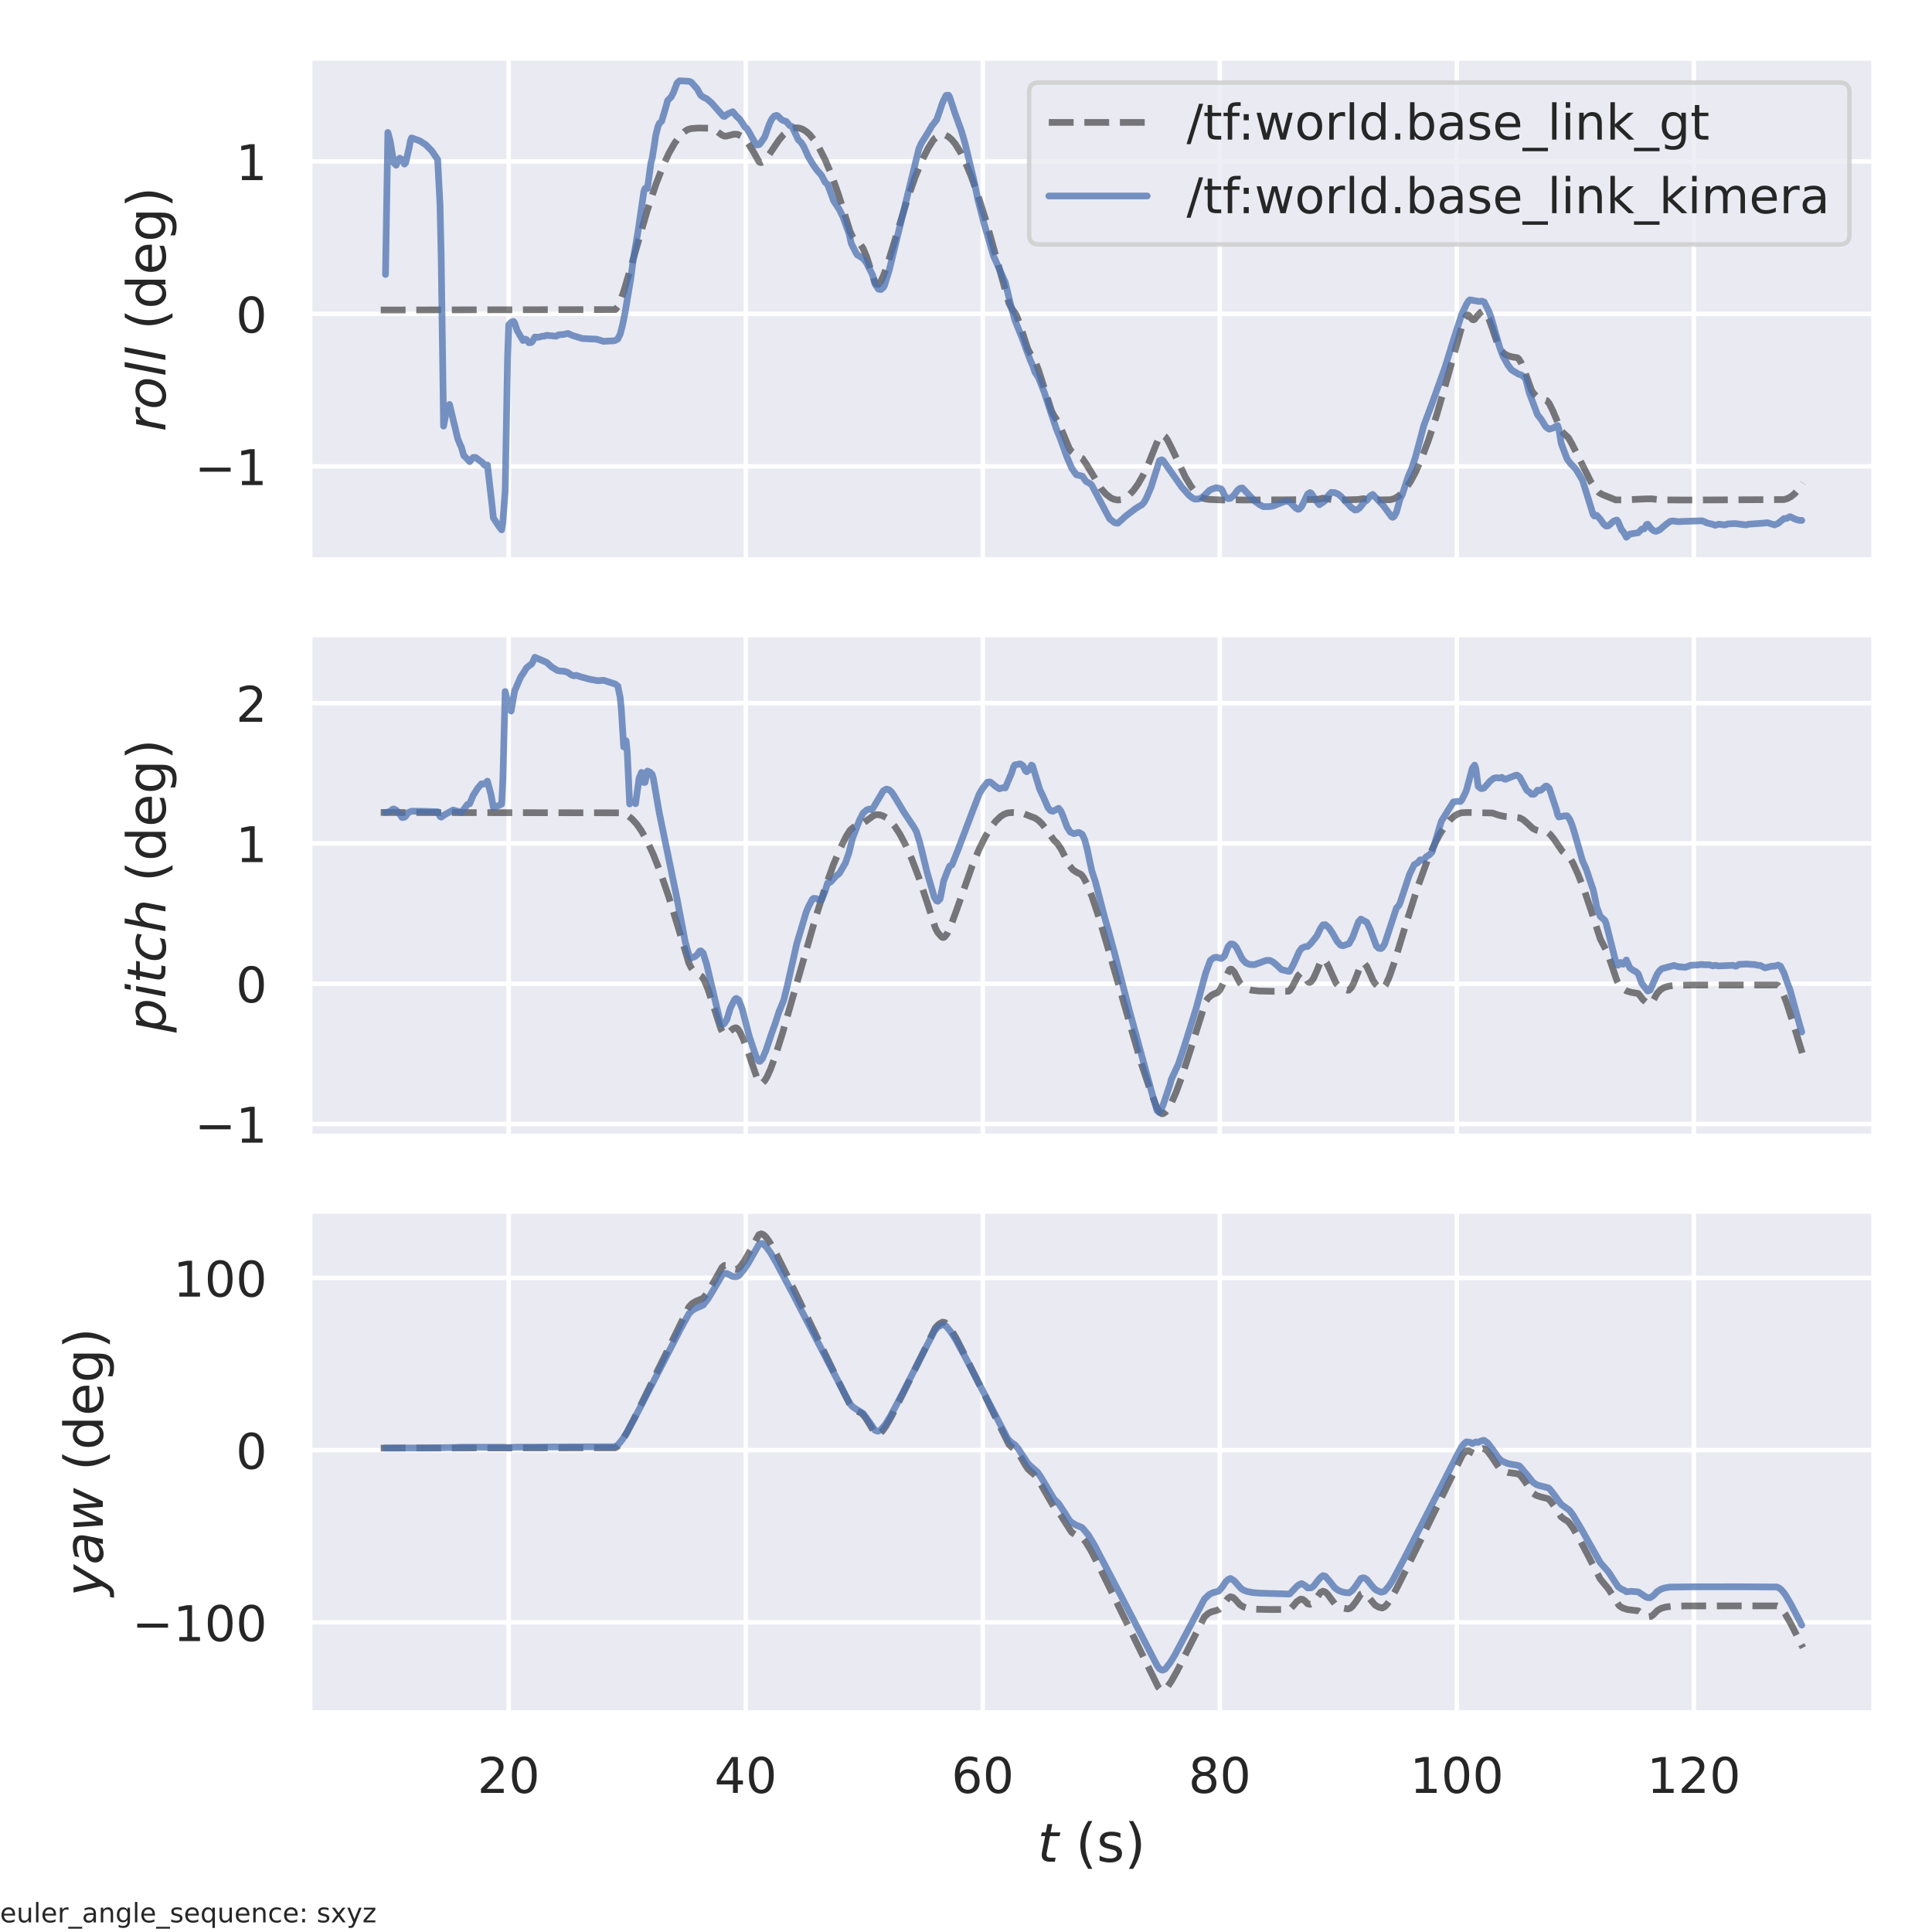 <?xml version="1.0" encoding="utf-8" standalone="no"?>
<!DOCTYPE svg PUBLIC "-//W3C//DTD SVG 1.1//EN"
  "http://www.w3.org/Graphics/SVG/1.1/DTD/svg11.dtd">
<!-- Created with matplotlib (https://matplotlib.org/) -->
<svg height="432pt" version="1.1" viewBox="0 0 432 432" width="432pt" xmlns="http://www.w3.org/2000/svg" xmlns:xlink="http://www.w3.org/1999/xlink">
 <defs>
  <style type="text/css">*{stroke-linecap:butt;stroke-linejoin:round;}</style>
 </defs>
 <g id="figure_1">
  <g id="patch_1">
   <path d="M 0 432 
L 432 432 
L 432 0 
L 0 0 
z
" style="fill:#ffffff;"/>
  </g>
  <g id="axes_1">
   <g id="patch_2">
    <path d="M 69.233 125.227 
L 419.04 125.227 
L 419.04 12.96 
L 69.233 12.96 
z
" style="fill:#eaeaf2;"/>
   </g>
   <g id="matplotlib.axis_1">
    <g id="xtick_1">
     <g id="line2d_1">
      <path clip-path="url(#p422298fd2a)" d="M 113.74 125.227 
L 113.74 12.96 
" style="fill:none;stroke:#ffffff;stroke-linecap:round;"/>
     </g>
    </g>
    <g id="xtick_2">
     <g id="line2d_2">
      <path clip-path="url(#p422298fd2a)" d="M 166.741 125.227 
L 166.741 12.96 
" style="fill:none;stroke:#ffffff;stroke-linecap:round;"/>
     </g>
    </g>
    <g id="xtick_3">
     <g id="line2d_3">
      <path clip-path="url(#p422298fd2a)" d="M 219.742 125.227 
L 219.742 12.96 
" style="fill:none;stroke:#ffffff;stroke-linecap:round;"/>
     </g>
    </g>
    <g id="xtick_4">
     <g id="line2d_4">
      <path clip-path="url(#p422298fd2a)" d="M 272.744 125.227 
L 272.744 12.96 
" style="fill:none;stroke:#ffffff;stroke-linecap:round;"/>
     </g>
    </g>
    <g id="xtick_5">
     <g id="line2d_5">
      <path clip-path="url(#p422298fd2a)" d="M 325.745 125.227 
L 325.745 12.96 
" style="fill:none;stroke:#ffffff;stroke-linecap:round;"/>
     </g>
    </g>
    <g id="xtick_6">
     <g id="line2d_6">
      <path clip-path="url(#p422298fd2a)" d="M 378.746 125.227 
L 378.746 12.96 
" style="fill:none;stroke:#ffffff;stroke-linecap:round;"/>
     </g>
    </g>
   </g>
   <g id="matplotlib.axis_2">
    <g id="ytick_1">
     <g id="line2d_7">
      <path clip-path="url(#p422298fd2a)" d="M 69.233 104.286 
L 419.04 104.286 
" style="fill:none;stroke:#ffffff;stroke-linecap:round;"/>
     </g>
     <g id="text_1">
      <!-- −1 -->
      <g style="fill:#262626;" transform="translate(43.516 108.465)scale(0.11 -0.11)">
       <defs>
        <path d="M 10.594 35.5 
L 73.188 35.5 
L 73.188 27.203 
L 10.594 27.203 
z
" id="DejaVuSans-8722"/>
        <path d="M 12.406 8.297 
L 28.516 8.297 
L 28.516 63.922 
L 10.984 60.406 
L 10.984 69.391 
L 28.422 72.906 
L 38.281 72.906 
L 38.281 8.297 
L 54.391 8.297 
L 54.391 0 
L 12.406 0 
z
" id="DejaVuSans-49"/>
       </defs>
       <use xlink:href="#DejaVuSans-8722"/>
       <use x="83.789" xlink:href="#DejaVuSans-49"/>
      </g>
     </g>
    </g>
    <g id="ytick_2">
     <g id="line2d_8">
      <path clip-path="url(#p422298fd2a)" d="M 69.233 70.188 
L 419.04 70.188 
" style="fill:none;stroke:#ffffff;stroke-linecap:round;"/>
     </g>
     <g id="text_2">
      <!-- 0 -->
      <g style="fill:#262626;" transform="translate(52.734 74.367)scale(0.11 -0.11)">
       <defs>
        <path d="M 31.781 66.406 
Q 24.172 66.406 20.328 58.906 
Q 16.5 51.422 16.5 36.375 
Q 16.5 21.391 20.328 13.891 
Q 24.172 6.391 31.781 6.391 
Q 39.453 6.391 43.281 13.891 
Q 47.125 21.391 47.125 36.375 
Q 47.125 51.422 43.281 58.906 
Q 39.453 66.406 31.781 66.406 
z
M 31.781 74.219 
Q 44.047 74.219 50.516 64.516 
Q 56.984 54.828 56.984 36.375 
Q 56.984 17.969 50.516 8.266 
Q 44.047 -1.422 31.781 -1.422 
Q 19.531 -1.422 13.062 8.266 
Q 6.594 17.969 6.594 36.375 
Q 6.594 54.828 13.062 64.516 
Q 19.531 74.219 31.781 74.219 
z
" id="DejaVuSans-48"/>
       </defs>
       <use xlink:href="#DejaVuSans-48"/>
      </g>
     </g>
    </g>
    <g id="ytick_3">
     <g id="line2d_9">
      <path clip-path="url(#p422298fd2a)" d="M 69.233 36.091 
L 419.04 36.091 
" style="fill:none;stroke:#ffffff;stroke-linecap:round;"/>
     </g>
     <g id="text_3">
      <!-- 1 -->
      <g style="fill:#262626;" transform="translate(52.734 40.27)scale(0.11 -0.11)">
       <use xlink:href="#DejaVuSans-49"/>
      </g>
     </g>
    </g>
    <g id="text_4">
     <!-- $roll$ (deg) -->
     <g style="fill:#262626;" transform="translate(36.996 96.514)rotate(-90)scale(0.12 -0.12)">
      <defs>
       <path d="M 44.578 46.391 
Q 43.219 47.125 41.453 47.516 
Q 39.703 47.906 37.703 47.906 
Q 30.516 47.906 25.141 42.453 
Q 19.781 37.016 18.016 27.875 
L 12.5 0 
L 3.516 0 
L 14.203 54.688 
L 23.188 54.688 
L 21.484 46.188 
Q 25.047 50.922 30 53.453 
Q 34.969 56 40.578 56 
Q 42.047 56 43.453 55.828 
Q 44.875 55.672 46.297 55.281 
z
" id="DejaVuSans-Oblique-114"/>
       <path d="M 25.391 -1.422 
Q 15.766 -1.422 10.172 4.516 
Q 4.594 10.453 4.594 20.703 
Q 4.594 26.656 6.516 32.828 
Q 8.453 39.016 11.531 43.219 
Q 16.359 49.75 22.312 52.875 
Q 28.266 56 35.797 56 
Q 45.125 56 50.859 50.188 
Q 56.594 44.391 56.594 35.016 
Q 56.594 28.516 54.688 22.062 
Q 52.781 15.625 49.703 11.375 
Q 44.922 4.828 38.969 1.703 
Q 33.016 -1.422 25.391 -1.422 
z
M 13.922 21 
Q 13.922 13.578 17.016 9.891 
Q 20.125 6.203 26.422 6.203 
Q 35.453 6.203 41.375 14.078 
Q 47.312 21.969 47.312 34.078 
Q 47.312 41.156 44.141 44.766 
Q 40.969 48.391 34.812 48.391 
Q 29.734 48.391 25.781 46.016 
Q 21.828 43.656 18.703 38.812 
Q 16.406 35.203 15.156 30.562 
Q 13.922 25.922 13.922 21 
z
" id="DejaVuSans-Oblique-111"/>
       <path d="M 18.312 75.984 
L 27.297 75.984 
L 12.5 0 
L 3.516 0 
z
" id="DejaVuSans-Oblique-108"/>
       <path id="DejaVuSans-32"/>
       <path d="M 31 75.875 
Q 24.469 64.656 21.281 53.656 
Q 18.109 42.672 18.109 31.391 
Q 18.109 20.125 21.312 9.062 
Q 24.516 -2 31 -13.188 
L 23.188 -13.188 
Q 15.875 -1.703 12.234 9.375 
Q 8.594 20.453 8.594 31.391 
Q 8.594 42.281 12.203 53.312 
Q 15.828 64.359 23.188 75.875 
z
" id="DejaVuSans-40"/>
       <path d="M 45.406 46.391 
L 45.406 75.984 
L 54.391 75.984 
L 54.391 0 
L 45.406 0 
L 45.406 8.203 
Q 42.578 3.328 38.25 0.953 
Q 33.938 -1.422 27.875 -1.422 
Q 17.969 -1.422 11.734 6.484 
Q 5.516 14.406 5.516 27.297 
Q 5.516 40.188 11.734 48.094 
Q 17.969 56 27.875 56 
Q 33.938 56 38.25 53.625 
Q 42.578 51.266 45.406 46.391 
z
M 14.797 27.297 
Q 14.797 17.391 18.875 11.75 
Q 22.953 6.109 30.078 6.109 
Q 37.203 6.109 41.297 11.75 
Q 45.406 17.391 45.406 27.297 
Q 45.406 37.203 41.297 42.844 
Q 37.203 48.484 30.078 48.484 
Q 22.953 48.484 18.875 42.844 
Q 14.797 37.203 14.797 27.297 
z
" id="DejaVuSans-100"/>
       <path d="M 56.203 29.594 
L 56.203 25.203 
L 14.891 25.203 
Q 15.484 15.922 20.484 11.062 
Q 25.484 6.203 34.422 6.203 
Q 39.594 6.203 44.453 7.469 
Q 49.312 8.734 54.109 11.281 
L 54.109 2.781 
Q 49.266 0.734 44.188 -0.344 
Q 39.109 -1.422 33.891 -1.422 
Q 20.797 -1.422 13.156 6.188 
Q 5.516 13.812 5.516 26.812 
Q 5.516 40.234 12.766 48.109 
Q 20.016 56 32.328 56 
Q 43.359 56 49.781 48.891 
Q 56.203 41.797 56.203 29.594 
z
M 47.219 32.234 
Q 47.125 39.594 43.094 43.984 
Q 39.062 48.391 32.422 48.391 
Q 24.906 48.391 20.391 44.141 
Q 15.875 39.891 15.188 32.172 
z
" id="DejaVuSans-101"/>
       <path d="M 45.406 27.984 
Q 45.406 37.75 41.375 43.109 
Q 37.359 48.484 30.078 48.484 
Q 22.859 48.484 18.828 43.109 
Q 14.797 37.75 14.797 27.984 
Q 14.797 18.266 18.828 12.891 
Q 22.859 7.516 30.078 7.516 
Q 37.359 7.516 41.375 12.891 
Q 45.406 18.266 45.406 27.984 
z
M 54.391 6.781 
Q 54.391 -7.172 48.188 -13.984 
Q 42 -20.797 29.203 -20.797 
Q 24.469 -20.797 20.266 -20.094 
Q 16.062 -19.391 12.109 -17.922 
L 12.109 -9.188 
Q 16.062 -11.328 19.922 -12.344 
Q 23.781 -13.375 27.781 -13.375 
Q 36.625 -13.375 41.016 -8.766 
Q 45.406 -4.156 45.406 5.172 
L 45.406 9.625 
Q 42.625 4.781 38.281 2.391 
Q 33.938 0 27.875 0 
Q 17.828 0 11.672 7.656 
Q 5.516 15.328 5.516 27.984 
Q 5.516 40.672 11.672 48.328 
Q 17.828 56 27.875 56 
Q 33.938 56 38.281 53.609 
Q 42.625 51.219 45.406 46.391 
L 45.406 54.688 
L 54.391 54.688 
z
" id="DejaVuSans-103"/>
       <path d="M 8.016 75.875 
L 15.828 75.875 
Q 23.141 64.359 26.781 53.312 
Q 30.422 42.281 30.422 31.391 
Q 30.422 20.453 26.781 9.375 
Q 23.141 -1.703 15.828 -13.188 
L 8.016 -13.188 
Q 14.5 -2 17.703 9.062 
Q 20.906 20.125 20.906 31.391 
Q 20.906 42.672 17.703 53.656 
Q 14.5 64.656 8.016 75.875 
z
" id="DejaVuSans-41"/>
      </defs>
      <use transform="translate(0 0.016)" xlink:href="#DejaVuSans-Oblique-114"/>
      <use transform="translate(41.113 0.016)" xlink:href="#DejaVuSans-Oblique-111"/>
      <use transform="translate(102.295 0.016)" xlink:href="#DejaVuSans-Oblique-108"/>
      <use transform="translate(130.078 0.016)" xlink:href="#DejaVuSans-Oblique-108"/>
      <use transform="translate(157.861 0.016)" xlink:href="#DejaVuSans-32"/>
      <use transform="translate(189.648 0.016)" xlink:href="#DejaVuSans-40"/>
      <use transform="translate(228.662 0.016)" xlink:href="#DejaVuSans-100"/>
      <use transform="translate(292.139 0.016)" xlink:href="#DejaVuSans-101"/>
      <use transform="translate(353.662 0.016)" xlink:href="#DejaVuSans-103"/>
      <use transform="translate(417.139 0.016)" xlink:href="#DejaVuSans-41"/>
     </g>
    </g>
   </g>
   <g id="line2d_10">
    <path clip-path="url(#p422298fd2a)" d="M 85.133 69.32 
L 137.604 69.223 
L 138.134 68.549 
L 138.664 67.417 
L 139.459 65.182 
L 141.049 59.809 
L 144.759 46.956 
L 146.614 41.353 
L 148.204 37.226 
L 149.529 34.338 
L 150.854 32 
L 151.914 30.55 
L 152.974 29.489 
L 153.769 28.969 
L 154.564 28.75 
L 156.154 28.632 
L 158.804 28.673 
L 159.599 28.951 
L 160.394 29.439 
L 161.454 30.213 
L 161.984 30.442 
L 162.514 30.419 
L 164.105 30.01 
L 164.9 30.025 
L 165.695 30.407 
L 166.49 31.092 
L 167.285 32.051 
L 168.345 33.72 
L 169.67 36.109 
L 169.935 36.305 
L 170.2 36.357 
L 170.73 36.128 
L 171.26 35.592 
L 172.32 34.074 
L 174.175 31.311 
L 175.235 30.067 
L 176.295 29.18 
L 177.09 28.768 
L 177.885 28.582 
L 178.68 28.624 
L 179.475 28.895 
L 180.27 29.395 
L 181.065 30.12 
L 182.125 31.43 
L 183.185 33.121 
L 184.51 35.745 
L 185.835 38.898 
L 187.425 43.31 
L 189.28 49.201 
L 190.075 51.74 
L 190.605 52.875 
L 191.135 53.643 
L 191.93 54.352 
L 192.46 54.727 
L 192.99 55.548 
L 193.785 57.448 
L 194.845 60.728 
L 195.64 63.12 
L 195.905 63.495 
L 196.17 63.617 
L 196.435 63.531 
L 196.965 62.881 
L 197.495 61.777 
L 198.29 59.601 
L 199.88 54.423 
L 202.795 44.85 
L 204.65 39.547 
L 206.24 35.714 
L 207.565 33.097 
L 208.625 31.411 
L 209.155 30.826 
L 209.951 30.349 
L 210.746 30.118 
L 211.276 30.169 
L 212.071 30.569 
L 212.866 31.282 
L 213.661 32.272 
L 214.721 33.987 
L 215.781 36.109 
L 217.106 39.271 
L 218.696 43.717 
L 220.551 49.651 
L 222.936 58.169 
L 225.586 67.764 
L 226.116 68.791 
L 227.176 70.303 
L 227.971 72.264 
L 229.031 75.62 
L 229.826 78.042 
L 230.356 79.047 
L 231.416 80.698 
L 232.211 82.724 
L 233.801 87.715 
L 235.126 91.875 
L 235.656 92.902 
L 236.451 94.123 
L 237.246 95.848 
L 239.101 100.285 
L 239.631 100.997 
L 240.426 101.631 
L 242.016 102.505 
L 242.811 103.636 
L 246.256 109.302 
L 247.316 110.502 
L 248.376 111.323 
L 249.171 111.678 
L 249.966 111.805 
L 250.761 111.703 
L 251.556 111.372 
L 252.351 110.813 
L 253.411 109.719 
L 254.471 108.237 
L 255.531 106.38 
L 256.857 103.562 
L 258.182 100.232 
L 258.977 98.279 
L 259.507 97.449 
L 259.772 97.273 
L 260.037 97.272 
L 260.567 97.67 
L 261.097 98.439 
L 262.157 100.553 
L 265.072 106.707 
L 266.397 108.871 
L 267.457 110.195 
L 268.517 111.132 
L 269.312 111.511 
L 270.372 111.679 
L 273.552 111.805 
L 276.467 111.766 
L 278.057 111.799 
L 287.332 111.764 
L 294.487 111.683 
L 295.812 111.39 
L 296.872 111.553 
L 298.197 111.791 
L 300.582 111.783 
L 303.763 111.684 
L 304.823 111.502 
L 305.883 111.647 
L 307.208 111.803 
L 310.918 111.735 
L 311.713 111.506 
L 312.508 111.077 
L 313.303 110.428 
L 314.363 109.216 
L 315.423 107.614 
L 316.483 105.64 
L 317.808 102.679 
L 319.398 98.469 
L 321.253 92.773 
L 323.373 85.442 
L 327.348 71.345 
L 327.878 70.529 
L 328.143 70.406 
L 328.408 70.493 
L 328.938 71.128 
L 329.203 71.431 
L 329.468 71.513 
L 329.733 71.393 
L 330.263 70.709 
L 331.058 69.847 
L 331.588 69.527 
L 331.853 69.586 
L 332.383 70.205 
L 332.913 71.301 
L 333.708 73.509 
L 335.033 77.405 
L 335.563 78.288 
L 336.358 79.093 
L 337.153 79.532 
L 338.213 79.824 
L 339.273 79.98 
L 339.538 80.18 
L 340.068 80.99 
L 340.863 82.882 
L 342.453 87.257 
L 342.983 88.068 
L 343.778 88.803 
L 344.573 89.202 
L 345.898 89.592 
L 346.428 90.243 
L 347.223 91.873 
L 349.079 96.245 
L 349.609 96.872 
L 350.669 97.834 
L 351.464 99.205 
L 355.704 107.705 
L 356.764 109.282 
L 357.559 110.169 
L 358.354 110.609 
L 361.269 111.779 
L 362.859 111.787 
L 368.159 111.551 
L 369.219 111.538 
L 371.604 111.787 
L 379.024 111.804 
L 398.9 111.704 
L 399.695 111.467 
L 400.49 111.035 
L 401.285 110.384 
L 402.345 109.168 
L 403.14 107.999 
L 403.14 107.999 
" style="fill:none;stroke:#000000;stroke-dasharray:5.55,2.4;stroke-dashoffset:0;stroke-opacity:0.5;stroke-width:1.5;"/>
   </g>
   <g id="line2d_11">
    <path clip-path="url(#p422298fd2a)" d="M 86.198 61.371 
L 86.728 29.617 
L 87.258 31.592 
L 88.053 36.417 
L 88.583 36.945 
L 89.113 35.604 
L 89.378 35.356 
L 89.908 35.706 
L 90.438 36.685 
L 90.703 36.422 
L 91.498 32.953 
L 91.763 31.514 
L 92.028 30.836 
L 93.883 31.503 
L 95.208 32.368 
L 96.533 33.706 
L 97.858 35.668 
L 98.388 45.761 
L 98.653 57.692 
L 99.183 95.278 
L 99.978 91.126 
L 100.508 90.435 
L 102.363 98.127 
L 102.893 99.422 
L 103.158 99.947 
L 103.688 101.837 
L 104.748 102.907 
L 105.013 103.222 
L 105.808 102.286 
L 106.338 102.286 
L 107.928 103.477 
L 108.193 103.896 
L 108.458 104.079 
L 108.988 103.975 
L 110.048 113.196 
L 110.313 115.804 
L 111.638 117.814 
L 112.168 118.477 
L 112.433 116.85 
L 112.963 109.746 
L 113.493 80.143 
L 113.758 72.609 
L 114.288 72.05 
L 114.818 71.874 
L 115.083 72.236 
L 115.613 73.865 
L 116.938 76.141 
L 117.468 75.837 
L 117.733 75.936 
L 118.263 76.637 
L 118.793 76.58 
L 119.058 76.326 
L 119.588 75.367 
L 120.383 75.416 
L 121.178 75.199 
L 121.708 75.16 
L 122.238 74.978 
L 124.358 75.185 
L 124.888 74.868 
L 125.948 74.781 
L 127.009 74.564 
L 128.069 75.04 
L 130.189 75.676 
L 131.249 75.745 
L 132.044 75.787 
L 133.369 75.842 
L 134.959 76.329 
L 136.019 76.261 
L 137.344 76.203 
L 137.874 75.965 
L 138.139 75.811 
L 138.669 74.718 
L 139.199 72.697 
L 139.729 70.098 
L 141.054 62.248 
L 141.584 58.137 
L 142.644 51.881 
L 143.969 42.823 
L 144.234 42.12 
L 144.764 42.155 
L 145.559 36.353 
L 145.824 35.431 
L 146.354 32.127 
L 146.619 30.284 
L 147.149 28.224 
L 147.414 27.595 
L 147.944 27.124 
L 149.004 23.54 
L 149.269 22.512 
L 150.064 21.686 
L 150.594 20.682 
L 151.389 18.57 
L 151.919 18.063 
L 154.039 18.173 
L 154.569 18.382 
L 155.894 19.874 
L 156.689 21.327 
L 157.484 21.848 
L 158.014 22.082 
L 159.074 22.976 
L 161.724 25.98 
L 161.989 26.046 
L 162.784 25.437 
L 163.844 24.977 
L 164.639 25.943 
L 165.434 26.701 
L 166.229 27.87 
L 166.494 28.324 
L 167.024 28.786 
L 167.554 29.649 
L 168.879 32.039 
L 169.144 32.404 
L 169.674 32.362 
L 169.939 32.177 
L 170.999 30.622 
L 171.529 29.138 
L 172.059 27.673 
L 172.589 26.587 
L 173.119 25.959 
L 173.65 25.799 
L 173.915 25.917 
L 174.71 26.708 
L 175.24 27.004 
L 175.77 27.133 
L 176.565 28.069 
L 177.095 28.305 
L 178.155 30.517 
L 178.42 31.146 
L 179.215 31.958 
L 179.745 32.837 
L 180.805 35.159 
L 181.865 36.91 
L 182.66 38.036 
L 183.455 38.923 
L 183.72 39.268 
L 184.515 40.777 
L 185.045 41.222 
L 186.105 44.052 
L 186.37 44.848 
L 187.695 46.881 
L 188.49 48.517 
L 189.815 52.124 
L 190.345 54.434 
L 191.405 56.54 
L 191.67 56.983 
L 192.73 57.617 
L 193.26 58.121 
L 193.79 58.848 
L 195.115 61.501 
L 195.645 63.492 
L 196.44 64.66 
L 196.97 64.739 
L 197.5 64.331 
L 197.765 63.841 
L 198.825 60.442 
L 200.415 53.908 
L 205.45 33.306 
L 205.98 32.091 
L 207.57 29.535 
L 208.365 28.156 
L 209.425 26.811 
L 209.955 25.318 
L 210.75 22.949 
L 211.545 21.341 
L 212.075 21.279 
L 212.34 21.697 
L 213.665 25.679 
L 214.99 29.323 
L 215.785 32.055 
L 217.64 39.796 
L 218.7 44.791 
L 220.026 49.943 
L 222.146 57.217 
L 224.796 63.167 
L 226.121 68.665 
L 226.916 71.52 
L 228.506 75.48 
L 230.361 80.512 
L 230.891 81.681 
L 231.421 83.235 
L 232.216 84.442 
L 233.541 87.826 
L 234.601 91.107 
L 236.191 95.871 
L 236.986 97.796 
L 238.576 102.196 
L 239.636 104.67 
L 240.431 105.833 
L 240.696 106.157 
L 242.021 106.476 
L 242.816 107.62 
L 243.876 108.215 
L 244.141 108.523 
L 247.056 114.019 
L 248.116 116.006 
L 249.176 116.839 
L 249.706 116.97 
L 249.971 116.972 
L 250.766 116.263 
L 251.826 115.302 
L 253.946 113.697 
L 255.006 113.045 
L 255.271 112.92 
L 255.801 112.364 
L 256.331 111.396 
L 257.391 108.906 
L 259.246 103.02 
L 259.776 102.805 
L 260.041 102.948 
L 264.281 108.964 
L 265.871 110.748 
L 266.667 111.378 
L 267.197 111.618 
L 267.992 111.563 
L 268.522 111.428 
L 269.317 110.788 
L 270.377 109.683 
L 270.907 109.395 
L 271.967 109.046 
L 273.027 109.317 
L 273.292 109.644 
L 273.822 110.799 
L 274.352 111.378 
L 274.617 111.497 
L 275.147 111.417 
L 275.942 110.672 
L 276.737 109.609 
L 277.267 109.2 
L 277.797 109.109 
L 280.712 112.172 
L 281.772 112.93 
L 282.567 113.297 
L 283.892 113.267 
L 284.687 113.144 
L 285.482 112.81 
L 286.277 112.522 
L 286.807 112.296 
L 287.337 112.111 
L 287.867 112.094 
L 288.397 112.231 
L 289.722 113.595 
L 290.252 113.885 
L 290.517 113.817 
L 291.047 113.267 
L 292.372 110.51 
L 292.902 110.146 
L 293.167 110.265 
L 294.757 112.583 
L 295.022 112.861 
L 296.082 112.135 
L 296.347 111.874 
L 297.142 110.638 
L 297.672 110.106 
L 298.467 110.144 
L 299.262 110.512 
L 299.792 110.947 
L 302.177 113.496 
L 302.972 114.051 
L 303.502 113.952 
L 304.032 113.546 
L 304.562 112.889 
L 305.092 112.207 
L 305.622 111.886 
L 306.417 110.875 
L 306.947 110.558 
L 309.332 113.069 
L 311.187 115.583 
L 311.452 115.671 
L 311.717 115.479 
L 312.247 114.515 
L 313.042 111.641 
L 313.573 110.528 
L 314.898 106.487 
L 315.693 104.659 
L 316.488 102.239 
L 317.813 97.27 
L 318.343 95.206 
L 320.198 90.256 
L 323.113 82.126 
L 324.968 76.093 
L 326.823 70.354 
L 327.883 68.084 
L 328.413 67.237 
L 328.678 67.051 
L 330.798 67.412 
L 331.328 67.324 
L 331.858 67.522 
L 332.918 69.641 
L 333.448 71.085 
L 334.243 73.878 
L 335.303 77.582 
L 336.098 79.686 
L 337.158 81.59 
L 337.953 82.68 
L 339.543 83.66 
L 340.073 83.814 
L 340.603 84.137 
L 341.133 84.725 
L 341.928 87.792 
L 343.783 92.726 
L 344.578 93.727 
L 345.638 95.435 
L 346.168 95.823 
L 346.433 95.956 
L 347.228 95.728 
L 348.288 95.148 
L 348.553 95.891 
L 349.083 99.124 
L 350.408 102.62 
L 351.203 103.713 
L 351.998 104.478 
L 352.528 105.146 
L 353.853 107.401 
L 356.238 115.064 
L 356.503 115.378 
L 357.033 115.227 
L 357.828 116.103 
L 358.623 117.224 
L 359.153 117.635 
L 359.683 117.548 
L 360.744 116.576 
L 361.274 116.345 
L 361.539 116.283 
L 361.804 116.612 
L 362.599 118.539 
L 362.864 118.728 
L 363.394 119.601 
L 363.659 120.124 
L 364.454 119.414 
L 366.309 119.121 
L 367.104 118.297 
L 367.634 118.268 
L 368.164 117.279 
L 368.429 117.217 
L 369.224 118.233 
L 369.754 118.672 
L 370.284 118.807 
L 371.079 118.487 
L 372.669 117.136 
L 373.464 116.58 
L 373.994 116.488 
L 374.524 116.544 
L 375.319 116.648 
L 376.379 116.581 
L 380.619 116.455 
L 381.149 116.672 
L 381.679 116.928 
L 383.004 117.248 
L 383.534 117.457 
L 384.329 117.2 
L 385.654 117.376 
L 386.449 117.136 
L 388.039 117.074 
L 390.424 117.378 
L 390.954 117.216 
L 394.134 116.994 
L 395.194 116.878 
L 396.784 117.366 
L 397.579 117.04 
L 398.904 115.942 
L 399.434 115.948 
L 400.229 115.518 
L 401.554 116.143 
L 402.349 116.346 
L 402.879 116.363 
L 402.879 116.363 
" style="fill:none;stroke:#4c72b0;stroke-linecap:round;stroke-opacity:0.75;stroke-width:1.5;"/>
   </g>
   <g id="patch_3">
    <path d="M 69.233 125.227 
L 69.233 12.96 
" style="fill:none;stroke:#ffffff;stroke-linecap:square;stroke-linejoin:miter;stroke-width:1.25;"/>
   </g>
   <g id="patch_4">
    <path d="M 419.04 125.227 
L 419.04 12.96 
" style="fill:none;stroke:#ffffff;stroke-linecap:square;stroke-linejoin:miter;stroke-width:1.25;"/>
   </g>
   <g id="patch_5">
    <path d="M 69.233 125.227 
L 419.04 125.227 
" style="fill:none;stroke:#ffffff;stroke-linecap:square;stroke-linejoin:miter;stroke-width:1.25;"/>
   </g>
   <g id="patch_6">
    <path d="M 69.233 12.96 
L 419.04 12.96 
" style="fill:none;stroke:#ffffff;stroke-linecap:square;stroke-linejoin:miter;stroke-width:1.25;"/>
   </g>
   <g id="legend_1">
    <g id="patch_7">
     <path d="M 232.312 54.664 
L 411.34 54.664 
Q 413.54 54.664 413.54 52.464 
L 413.54 20.66 
Q 413.54 18.46 411.34 18.46 
L 232.312 18.46 
Q 230.112 18.46 230.112 20.66 
L 230.112 52.464 
Q 230.112 54.664 232.312 54.664 
z
" style="fill:#eaeaf2;opacity:0.8;stroke:#cccccc;stroke-linejoin:miter;"/>
    </g>
    <g id="line2d_12">
     <path d="M 234.512 27.368 
L 256.512 27.368 
" style="fill:none;stroke:#000000;stroke-dasharray:5.55,2.4;stroke-dashoffset:0;stroke-opacity:0.5;stroke-width:1.5;"/>
    </g>
    <g id="line2d_13"/>
    <g id="text_5">
     <!-- /tf:world.base_link_gt -->
     <g style="fill:#262626;" transform="translate(265.312 31.218)scale(0.11 -0.11)">
      <defs>
       <path d="M 25.391 72.906 
L 33.688 72.906 
L 8.297 -9.281 
L 0 -9.281 
z
" id="DejaVuSans-47"/>
       <path d="M 18.312 70.219 
L 18.312 54.688 
L 36.812 54.688 
L 36.812 47.703 
L 18.312 47.703 
L 18.312 18.016 
Q 18.312 11.328 20.141 9.422 
Q 21.969 7.516 27.594 7.516 
L 36.812 7.516 
L 36.812 0 
L 27.594 0 
Q 17.188 0 13.234 3.875 
Q 9.281 7.766 9.281 18.016 
L 9.281 47.703 
L 2.688 47.703 
L 2.688 54.688 
L 9.281 54.688 
L 9.281 70.219 
z
" id="DejaVuSans-116"/>
       <path d="M 37.109 75.984 
L 37.109 68.5 
L 28.516 68.5 
Q 23.688 68.5 21.797 66.547 
Q 19.922 64.594 19.922 59.516 
L 19.922 54.688 
L 34.719 54.688 
L 34.719 47.703 
L 19.922 47.703 
L 19.922 0 
L 10.891 0 
L 10.891 47.703 
L 2.297 47.703 
L 2.297 54.688 
L 10.891 54.688 
L 10.891 58.5 
Q 10.891 67.625 15.141 71.797 
Q 19.391 75.984 28.609 75.984 
z
" id="DejaVuSans-102"/>
       <path d="M 11.719 12.406 
L 22.016 12.406 
L 22.016 0 
L 11.719 0 
z
M 11.719 51.703 
L 22.016 51.703 
L 22.016 39.312 
L 11.719 39.312 
z
" id="DejaVuSans-58"/>
       <path d="M 4.203 54.688 
L 13.188 54.688 
L 24.422 12.016 
L 35.594 54.688 
L 46.188 54.688 
L 57.422 12.016 
L 68.609 54.688 
L 77.594 54.688 
L 63.281 0 
L 52.688 0 
L 40.922 44.828 
L 29.109 0 
L 18.5 0 
z
" id="DejaVuSans-119"/>
       <path d="M 30.609 48.391 
Q 23.391 48.391 19.188 42.75 
Q 14.984 37.109 14.984 27.297 
Q 14.984 17.484 19.156 11.844 
Q 23.344 6.203 30.609 6.203 
Q 37.797 6.203 41.984 11.859 
Q 46.188 17.531 46.188 27.297 
Q 46.188 37.016 41.984 42.703 
Q 37.797 48.391 30.609 48.391 
z
M 30.609 56 
Q 42.328 56 49.016 48.375 
Q 55.719 40.766 55.719 27.297 
Q 55.719 13.875 49.016 6.219 
Q 42.328 -1.422 30.609 -1.422 
Q 18.844 -1.422 12.172 6.219 
Q 5.516 13.875 5.516 27.297 
Q 5.516 40.766 12.172 48.375 
Q 18.844 56 30.609 56 
z
" id="DejaVuSans-111"/>
       <path d="M 41.109 46.297 
Q 39.594 47.172 37.812 47.578 
Q 36.031 48 33.891 48 
Q 26.266 48 22.188 43.047 
Q 18.109 38.094 18.109 28.812 
L 18.109 0 
L 9.078 0 
L 9.078 54.688 
L 18.109 54.688 
L 18.109 46.188 
Q 20.953 51.172 25.484 53.578 
Q 30.031 56 36.531 56 
Q 37.453 56 38.578 55.875 
Q 39.703 55.766 41.062 55.516 
z
" id="DejaVuSans-114"/>
       <path d="M 9.422 75.984 
L 18.406 75.984 
L 18.406 0 
L 9.422 0 
z
" id="DejaVuSans-108"/>
       <path d="M 10.688 12.406 
L 21 12.406 
L 21 0 
L 10.688 0 
z
" id="DejaVuSans-46"/>
       <path d="M 48.688 27.297 
Q 48.688 37.203 44.609 42.844 
Q 40.531 48.484 33.406 48.484 
Q 26.266 48.484 22.188 42.844 
Q 18.109 37.203 18.109 27.297 
Q 18.109 17.391 22.188 11.75 
Q 26.266 6.109 33.406 6.109 
Q 40.531 6.109 44.609 11.75 
Q 48.688 17.391 48.688 27.297 
z
M 18.109 46.391 
Q 20.953 51.266 25.266 53.625 
Q 29.594 56 35.594 56 
Q 45.562 56 51.781 48.094 
Q 58.016 40.188 58.016 27.297 
Q 58.016 14.406 51.781 6.484 
Q 45.562 -1.422 35.594 -1.422 
Q 29.594 -1.422 25.266 0.953 
Q 20.953 3.328 18.109 8.203 
L 18.109 0 
L 9.078 0 
L 9.078 75.984 
L 18.109 75.984 
z
" id="DejaVuSans-98"/>
       <path d="M 34.281 27.484 
Q 23.391 27.484 19.188 25 
Q 14.984 22.516 14.984 16.5 
Q 14.984 11.719 18.141 8.906 
Q 21.297 6.109 26.703 6.109 
Q 34.188 6.109 38.703 11.406 
Q 43.219 16.703 43.219 25.484 
L 43.219 27.484 
z
M 52.203 31.203 
L 52.203 0 
L 43.219 0 
L 43.219 8.297 
Q 40.141 3.328 35.547 0.953 
Q 30.953 -1.422 24.312 -1.422 
Q 15.922 -1.422 10.953 3.297 
Q 6 8.016 6 15.922 
Q 6 25.141 12.172 29.828 
Q 18.359 34.516 30.609 34.516 
L 43.219 34.516 
L 43.219 35.406 
Q 43.219 41.609 39.141 45 
Q 35.062 48.391 27.688 48.391 
Q 23 48.391 18.547 47.266 
Q 14.109 46.141 10.016 43.891 
L 10.016 52.203 
Q 14.938 54.109 19.578 55.047 
Q 24.219 56 28.609 56 
Q 40.484 56 46.344 49.844 
Q 52.203 43.703 52.203 31.203 
z
" id="DejaVuSans-97"/>
       <path d="M 44.281 53.078 
L 44.281 44.578 
Q 40.484 46.531 36.375 47.5 
Q 32.281 48.484 27.875 48.484 
Q 21.188 48.484 17.844 46.438 
Q 14.5 44.391 14.5 40.281 
Q 14.5 37.156 16.891 35.375 
Q 19.281 33.594 26.516 31.984 
L 29.594 31.297 
Q 39.156 29.25 43.188 25.516 
Q 47.219 21.781 47.219 15.094 
Q 47.219 7.469 41.188 3.016 
Q 35.156 -1.422 24.609 -1.422 
Q 20.219 -1.422 15.453 -0.562 
Q 10.688 0.297 5.422 2 
L 5.422 11.281 
Q 10.406 8.688 15.234 7.391 
Q 20.062 6.109 24.812 6.109 
Q 31.156 6.109 34.562 8.281 
Q 37.984 10.453 37.984 14.406 
Q 37.984 18.062 35.516 20.016 
Q 33.062 21.969 24.703 23.781 
L 21.578 24.516 
Q 13.234 26.266 9.516 29.906 
Q 5.812 33.547 5.812 39.891 
Q 5.812 47.609 11.281 51.797 
Q 16.75 56 26.812 56 
Q 31.781 56 36.172 55.266 
Q 40.578 54.547 44.281 53.078 
z
" id="DejaVuSans-115"/>
       <path d="M 50.984 -16.609 
L 50.984 -23.578 
L -0.984 -23.578 
L -0.984 -16.609 
z
" id="DejaVuSans-95"/>
       <path d="M 9.422 54.688 
L 18.406 54.688 
L 18.406 0 
L 9.422 0 
z
M 9.422 75.984 
L 18.406 75.984 
L 18.406 64.594 
L 9.422 64.594 
z
" id="DejaVuSans-105"/>
       <path d="M 54.891 33.016 
L 54.891 0 
L 45.906 0 
L 45.906 32.719 
Q 45.906 40.484 42.875 44.328 
Q 39.844 48.188 33.797 48.188 
Q 26.516 48.188 22.312 43.547 
Q 18.109 38.922 18.109 30.906 
L 18.109 0 
L 9.078 0 
L 9.078 54.688 
L 18.109 54.688 
L 18.109 46.188 
Q 21.344 51.125 25.703 53.562 
Q 30.078 56 35.797 56 
Q 45.219 56 50.047 50.172 
Q 54.891 44.344 54.891 33.016 
z
" id="DejaVuSans-110"/>
       <path d="M 9.078 75.984 
L 18.109 75.984 
L 18.109 31.109 
L 44.922 54.688 
L 56.391 54.688 
L 27.391 29.109 
L 57.625 0 
L 45.906 0 
L 18.109 26.703 
L 18.109 0 
L 9.078 0 
z
" id="DejaVuSans-107"/>
      </defs>
      <use xlink:href="#DejaVuSans-47"/>
      <use x="33.691" xlink:href="#DejaVuSans-116"/>
      <use x="72.9" xlink:href="#DejaVuSans-102"/>
      <use x="104.48" xlink:href="#DejaVuSans-58"/>
      <use x="138.172" xlink:href="#DejaVuSans-119"/>
      <use x="219.959" xlink:href="#DejaVuSans-111"/>
      <use x="281.141" xlink:href="#DejaVuSans-114"/>
      <use x="322.254" xlink:href="#DejaVuSans-108"/>
      <use x="350.037" xlink:href="#DejaVuSans-100"/>
      <use x="413.514" xlink:href="#DejaVuSans-46"/>
      <use x="445.301" xlink:href="#DejaVuSans-98"/>
      <use x="508.777" xlink:href="#DejaVuSans-97"/>
      <use x="570.057" xlink:href="#DejaVuSans-115"/>
      <use x="622.156" xlink:href="#DejaVuSans-101"/>
      <use x="683.68" xlink:href="#DejaVuSans-95"/>
      <use x="733.68" xlink:href="#DejaVuSans-108"/>
      <use x="761.463" xlink:href="#DejaVuSans-105"/>
      <use x="789.246" xlink:href="#DejaVuSans-110"/>
      <use x="852.625" xlink:href="#DejaVuSans-107"/>
      <use x="910.535" xlink:href="#DejaVuSans-95"/>
      <use x="960.535" xlink:href="#DejaVuSans-103"/>
      <use x="1024.012" xlink:href="#DejaVuSans-116"/>
     </g>
    </g>
    <g id="line2d_14">
     <path d="M 234.512 43.82 
L 256.512 43.82 
" style="fill:none;stroke:#4c72b0;stroke-linecap:round;stroke-opacity:0.75;stroke-width:1.5;"/>
    </g>
    <g id="line2d_15"/>
    <g id="text_6">
     <!-- /tf:world.base_link_kimera -->
     <g style="fill:#262626;" transform="translate(265.312 47.67)scale(0.11 -0.11)">
      <defs>
       <path d="M 52 44.188 
Q 55.375 50.25 60.062 53.125 
Q 64.75 56 71.094 56 
Q 79.641 56 84.281 50.016 
Q 88.922 44.047 88.922 33.016 
L 88.922 0 
L 79.891 0 
L 79.891 32.719 
Q 79.891 40.578 77.094 44.375 
Q 74.312 48.188 68.609 48.188 
Q 61.625 48.188 57.562 43.547 
Q 53.516 38.922 53.516 30.906 
L 53.516 0 
L 44.484 0 
L 44.484 32.719 
Q 44.484 40.625 41.703 44.406 
Q 38.922 48.188 33.109 48.188 
Q 26.219 48.188 22.156 43.531 
Q 18.109 38.875 18.109 30.906 
L 18.109 0 
L 9.078 0 
L 9.078 54.688 
L 18.109 54.688 
L 18.109 46.188 
Q 21.188 51.219 25.484 53.609 
Q 29.781 56 35.688 56 
Q 41.656 56 45.828 52.969 
Q 50 49.953 52 44.188 
z
" id="DejaVuSans-109"/>
      </defs>
      <use xlink:href="#DejaVuSans-47"/>
      <use x="33.691" xlink:href="#DejaVuSans-116"/>
      <use x="72.9" xlink:href="#DejaVuSans-102"/>
      <use x="104.48" xlink:href="#DejaVuSans-58"/>
      <use x="138.172" xlink:href="#DejaVuSans-119"/>
      <use x="219.959" xlink:href="#DejaVuSans-111"/>
      <use x="281.141" xlink:href="#DejaVuSans-114"/>
      <use x="322.254" xlink:href="#DejaVuSans-108"/>
      <use x="350.037" xlink:href="#DejaVuSans-100"/>
      <use x="413.514" xlink:href="#DejaVuSans-46"/>
      <use x="445.301" xlink:href="#DejaVuSans-98"/>
      <use x="508.777" xlink:href="#DejaVuSans-97"/>
      <use x="570.057" xlink:href="#DejaVuSans-115"/>
      <use x="622.156" xlink:href="#DejaVuSans-101"/>
      <use x="683.68" xlink:href="#DejaVuSans-95"/>
      <use x="733.68" xlink:href="#DejaVuSans-108"/>
      <use x="761.463" xlink:href="#DejaVuSans-105"/>
      <use x="789.246" xlink:href="#DejaVuSans-110"/>
      <use x="852.625" xlink:href="#DejaVuSans-107"/>
      <use x="910.535" xlink:href="#DejaVuSans-95"/>
      <use x="960.535" xlink:href="#DejaVuSans-107"/>
      <use x="1018.445" xlink:href="#DejaVuSans-105"/>
      <use x="1046.229" xlink:href="#DejaVuSans-109"/>
      <use x="1143.641" xlink:href="#DejaVuSans-101"/>
      <use x="1205.164" xlink:href="#DejaVuSans-114"/>
      <use x="1246.277" xlink:href="#DejaVuSans-97"/>
     </g>
    </g>
   </g>
  </g>
  <g id="axes_2">
   <g id="patch_8">
    <path d="M 69.233 254.134 
L 419.04 254.134 
L 419.04 141.866 
L 69.233 141.866 
z
" style="fill:#eaeaf2;"/>
   </g>
   <g id="matplotlib.axis_3">
    <g id="xtick_7">
     <g id="line2d_16">
      <path clip-path="url(#pb8476d4030)" d="M 113.74 254.134 
L 113.74 141.866 
" style="fill:none;stroke:#ffffff;stroke-linecap:round;"/>
     </g>
    </g>
    <g id="xtick_8">
     <g id="line2d_17">
      <path clip-path="url(#pb8476d4030)" d="M 166.741 254.134 
L 166.741 141.866 
" style="fill:none;stroke:#ffffff;stroke-linecap:round;"/>
     </g>
    </g>
    <g id="xtick_9">
     <g id="line2d_18">
      <path clip-path="url(#pb8476d4030)" d="M 219.742 254.134 
L 219.742 141.866 
" style="fill:none;stroke:#ffffff;stroke-linecap:round;"/>
     </g>
    </g>
    <g id="xtick_10">
     <g id="line2d_19">
      <path clip-path="url(#pb8476d4030)" d="M 272.744 254.134 
L 272.744 141.866 
" style="fill:none;stroke:#ffffff;stroke-linecap:round;"/>
     </g>
    </g>
    <g id="xtick_11">
     <g id="line2d_20">
      <path clip-path="url(#pb8476d4030)" d="M 325.745 254.134 
L 325.745 141.866 
" style="fill:none;stroke:#ffffff;stroke-linecap:round;"/>
     </g>
    </g>
    <g id="xtick_12">
     <g id="line2d_21">
      <path clip-path="url(#pb8476d4030)" d="M 378.746 254.134 
L 378.746 141.866 
" style="fill:none;stroke:#ffffff;stroke-linecap:round;"/>
     </g>
    </g>
   </g>
   <g id="matplotlib.axis_4">
    <g id="ytick_4">
     <g id="line2d_22">
      <path clip-path="url(#pb8476d4030)" d="M 69.233 251.328 
L 419.04 251.328 
" style="fill:none;stroke:#ffffff;stroke-linecap:round;"/>
     </g>
     <g id="text_7">
      <!-- −1 -->
      <g style="fill:#262626;" transform="translate(43.516 255.508)scale(0.11 -0.11)">
       <use xlink:href="#DejaVuSans-8722"/>
       <use x="83.789" xlink:href="#DejaVuSans-49"/>
      </g>
     </g>
    </g>
    <g id="ytick_5">
     <g id="line2d_23">
      <path clip-path="url(#pb8476d4030)" d="M 69.233 219.957 
L 419.04 219.957 
" style="fill:none;stroke:#ffffff;stroke-linecap:round;"/>
     </g>
     <g id="text_8">
      <!-- 0 -->
      <g style="fill:#262626;" transform="translate(52.734 224.136)scale(0.11 -0.11)">
       <use xlink:href="#DejaVuSans-48"/>
      </g>
     </g>
    </g>
    <g id="ytick_6">
     <g id="line2d_24">
      <path clip-path="url(#pb8476d4030)" d="M 69.233 188.585 
L 419.04 188.585 
" style="fill:none;stroke:#ffffff;stroke-linecap:round;"/>
     </g>
     <g id="text_9">
      <!-- 1 -->
      <g style="fill:#262626;" transform="translate(52.734 192.764)scale(0.11 -0.11)">
       <use xlink:href="#DejaVuSans-49"/>
      </g>
     </g>
    </g>
    <g id="ytick_7">
     <g id="line2d_25">
      <path clip-path="url(#pb8476d4030)" d="M 69.233 157.213 
L 419.04 157.213 
" style="fill:none;stroke:#ffffff;stroke-linecap:round;"/>
     </g>
     <g id="text_10">
      <!-- 2 -->
      <g style="fill:#262626;" transform="translate(52.734 161.392)scale(0.11 -0.11)">
       <defs>
        <path d="M 19.188 8.297 
L 53.609 8.297 
L 53.609 0 
L 7.328 0 
L 7.328 8.297 
Q 12.938 14.109 22.625 23.891 
Q 32.328 33.688 34.812 36.531 
Q 39.547 41.844 41.422 45.531 
Q 43.312 49.219 43.312 52.781 
Q 43.312 58.594 39.234 62.25 
Q 35.156 65.922 28.609 65.922 
Q 23.969 65.922 18.812 64.312 
Q 13.672 62.703 7.812 59.422 
L 7.812 69.391 
Q 13.766 71.781 18.938 73 
Q 24.125 74.219 28.422 74.219 
Q 39.75 74.219 46.484 68.547 
Q 53.219 62.891 53.219 53.422 
Q 53.219 48.922 51.531 44.891 
Q 49.859 40.875 45.406 35.406 
Q 44.188 33.984 37.641 27.219 
Q 31.109 20.453 19.188 8.297 
z
" id="DejaVuSans-50"/>
       </defs>
       <use xlink:href="#DejaVuSans-50"/>
      </g>
     </g>
    </g>
    <g id="text_11">
     <!-- $pitch$ (deg) -->
     <g style="fill:#262626;" transform="translate(36.996 230.88)rotate(-90)scale(0.12 -0.12)">
      <defs>
       <path d="M 49.609 33.688 
Q 49.609 40.875 46.484 44.672 
Q 43.359 48.484 37.5 48.484 
Q 33.5 48.484 29.859 46.438 
Q 26.219 44.391 23.391 40.484 
Q 20.609 36.625 18.938 31.156 
Q 17.281 25.688 17.281 20.312 
Q 17.281 13.484 20.406 9.797 
Q 23.531 6.109 29.297 6.109 
Q 33.547 6.109 37.188 8.109 
Q 40.828 10.109 43.406 13.922 
Q 46.188 17.922 47.891 23.344 
Q 49.609 28.766 49.609 33.688 
z
M 21.781 46.391 
Q 25.391 51.125 30.297 53.562 
Q 35.203 56 41.219 56 
Q 49.609 56 54.25 50.5 
Q 58.891 45.016 58.891 35.109 
Q 58.891 27 56 19.656 
Q 53.125 12.312 47.703 6.5 
Q 44.094 2.641 39.547 0.609 
Q 35.016 -1.422 29.984 -1.422 
Q 24.172 -1.422 20.219 1 
Q 16.266 3.422 14.312 8.203 
L 8.688 -20.797 
L -0.297 -20.797 
L 14.406 54.688 
L 23.391 54.688 
z
" id="DejaVuSans-Oblique-112"/>
       <path d="M 18.312 75.984 
L 27.297 75.984 
L 25.094 64.594 
L 16.109 64.594 
z
M 14.203 54.688 
L 23.188 54.688 
L 12.5 0 
L 3.516 0 
z
" id="DejaVuSans-Oblique-105"/>
       <path d="M 42.281 54.688 
L 40.922 47.703 
L 23 47.703 
L 17.188 18.016 
Q 16.891 16.359 16.75 15.234 
Q 16.609 14.109 16.609 13.484 
Q 16.609 10.359 18.484 8.938 
Q 20.359 7.516 24.516 7.516 
L 33.594 7.516 
L 32.078 0 
L 23.484 0 
Q 15.484 0 11.547 3.125 
Q 7.625 6.25 7.625 12.594 
Q 7.625 13.719 7.766 15.062 
Q 7.906 16.406 8.203 18.016 
L 14.016 47.703 
L 6.391 47.703 
L 7.812 54.688 
L 15.281 54.688 
L 18.312 70.219 
L 27.297 70.219 
L 24.312 54.688 
z
" id="DejaVuSans-Oblique-116"/>
       <path d="M 53.609 52.594 
L 51.812 43.703 
Q 48.578 46.047 44.938 47.219 
Q 41.312 48.391 37.406 48.391 
Q 33.109 48.391 29.219 46.875 
Q 25.344 45.359 22.703 42.578 
Q 18.5 38.328 16.203 32.609 
Q 13.922 26.906 13.922 20.797 
Q 13.922 13.422 17.609 9.812 
Q 21.297 6.203 28.812 6.203 
Q 32.516 6.203 36.688 7.328 
Q 40.875 8.453 45.406 10.688 
L 43.703 1.812 
Q 39.797 0.203 35.672 -0.609 
Q 31.547 -1.422 27.203 -1.422 
Q 16.312 -1.422 10.453 4.016 
Q 4.594 9.469 4.594 19.578 
Q 4.594 28.078 7.641 35.234 
Q 10.688 42.391 16.703 48.094 
Q 20.797 52 26.312 54 
Q 31.844 56 38.375 56 
Q 42.188 56 45.938 55.141 
Q 49.703 54.297 53.609 52.594 
z
" id="DejaVuSans-Oblique-99"/>
       <path d="M 55.719 33.016 
L 49.312 0 
L 40.281 0 
L 46.688 32.672 
Q 47.125 34.969 47.359 36.719 
Q 47.609 38.484 47.609 39.5 
Q 47.609 43.609 45.016 45.891 
Q 42.438 48.188 37.797 48.188 
Q 30.562 48.188 25.266 43.297 
Q 19.969 38.422 18.406 30.328 
L 12.5 0 
L 3.516 0 
L 18.312 75.984 
L 27.297 75.984 
L 21.484 46.094 
Q 24.906 50.688 30.219 53.344 
Q 35.547 56 41.406 56 
Q 48.641 56 52.609 52.094 
Q 56.594 48.188 56.594 41.109 
Q 56.594 39.359 56.375 37.359 
Q 56.156 35.359 55.719 33.016 
z
" id="DejaVuSans-Oblique-104"/>
      </defs>
      <use transform="translate(0 0.016)" xlink:href="#DejaVuSans-Oblique-112"/>
      <use transform="translate(63.477 0.016)" xlink:href="#DejaVuSans-Oblique-105"/>
      <use transform="translate(91.26 0.016)" xlink:href="#DejaVuSans-Oblique-116"/>
      <use transform="translate(130.469 0.016)" xlink:href="#DejaVuSans-Oblique-99"/>
      <use transform="translate(185.449 0.016)" xlink:href="#DejaVuSans-Oblique-104"/>
      <use transform="translate(248.828 0.016)" xlink:href="#DejaVuSans-32"/>
      <use transform="translate(280.615 0.016)" xlink:href="#DejaVuSans-40"/>
      <use transform="translate(319.629 0.016)" xlink:href="#DejaVuSans-100"/>
      <use transform="translate(383.105 0.016)" xlink:href="#DejaVuSans-101"/>
      <use transform="translate(444.629 0.016)" xlink:href="#DejaVuSans-103"/>
      <use transform="translate(508.105 0.016)" xlink:href="#DejaVuSans-41"/>
     </g>
    </g>
   </g>
   <g id="line2d_26">
    <path clip-path="url(#pb8476d4030)" d="M 85.133 181.674 
L 138.664 181.75 
L 139.724 182.045 
L 140.519 182.476 
L 141.314 183.109 
L 142.374 184.275 
L 143.434 185.8 
L 144.759 188.186 
L 146.084 191.066 
L 147.674 195.106 
L 149.529 200.509 
L 151.649 207.389 
L 154.034 215.37 
L 154.564 216.41 
L 155.094 217.107 
L 155.889 217.746 
L 156.949 218.367 
L 157.479 219.224 
L 158.274 221.118 
L 159.599 225.119 
L 161.189 230.078 
L 161.719 231.042 
L 161.984 231.31 
L 162.249 231.364 
L 162.514 231.243 
L 163.84 230.075 
L 164.37 229.832 
L 164.635 229.828 
L 164.9 229.993 
L 165.43 230.705 
L 166.225 232.408 
L 167.55 236.057 
L 169.405 241.448 
L 169.67 241.936 
L 169.935 242.191 
L 170.2 242.258 
L 170.465 242.173 
L 170.995 241.645 
L 171.525 240.764 
L 172.32 238.988 
L 173.38 236.072 
L 174.97 231.025 
L 177.885 220.854 
L 182.39 205.127 
L 184.51 198.462 
L 186.365 193.313 
L 187.955 189.531 
L 189.28 186.89 
L 190.075 185.632 
L 190.87 184.96 
L 191.665 184.618 
L 192.725 184.277 
L 193.785 183.503 
L 195.375 182.331 
L 195.905 182.164 
L 196.7 182.197 
L 197.495 182.455 
L 198.29 182.925 
L 199.085 183.613 
L 200.145 184.868 
L 201.205 186.495 
L 202.53 189.015 
L 203.855 192.025 
L 205.445 196.208 
L 207.3 201.748 
L 209.155 207.52 
L 209.686 208.513 
L 210.481 209.43 
L 210.746 209.611 
L 211.011 209.611 
L 211.276 209.445 
L 211.806 208.732 
L 212.601 207.033 
L 213.926 203.402 
L 217.371 193.631 
L 218.961 189.815 
L 220.286 187.13 
L 221.611 184.945 
L 222.671 183.582 
L 223.731 182.576 
L 224.526 182.063 
L 225.321 181.773 
L 226.646 181.671 
L 228.236 181.756 
L 229.031 181.993 
L 230.621 182.619 
L 231.416 182.907 
L 232.211 183.444 
L 233.006 184.221 
L 234.066 185.61 
L 235.656 187.871 
L 236.451 188.631 
L 237.246 189.809 
L 238.306 191.896 
L 239.101 193.51 
L 239.896 194.475 
L 240.691 195.016 
L 241.751 195.532 
L 242.281 196.209 
L 243.076 197.734 
L 244.136 200.389 
L 245.726 205.153 
L 248.111 213.209 
L 255.266 238.03 
L 257.387 244.327 
L 258.712 247.731 
L 259.242 248.595 
L 259.772 249.029 
L 260.037 249.03 
L 260.567 248.713 
L 261.097 248.075 
L 261.892 246.692 
L 262.952 244.295 
L 264.277 240.703 
L 266.132 234.954 
L 269.577 223.994 
L 270.107 223.225 
L 270.902 222.52 
L 271.697 222.134 
L 272.227 221.956 
L 272.757 221.369 
L 273.287 220.347 
L 274.877 216.856 
L 275.142 216.699 
L 275.407 216.743 
L 275.937 217.294 
L 276.467 218.291 
L 277.262 219.806 
L 278.057 220.649 
L 278.852 221.11 
L 279.912 221.418 
L 281.502 221.593 
L 284.947 221.662 
L 288.127 221.644 
L 288.392 221.472 
L 288.922 220.73 
L 290.247 218.176 
L 290.777 217.628 
L 291.042 217.589 
L 291.307 217.729 
L 291.837 218.425 
L 292.367 219.407 
L 292.632 219.643 
L 292.897 219.663 
L 293.162 219.506 
L 293.692 218.787 
L 294.487 217.021 
L 295.282 214.992 
L 295.547 214.66 
L 295.812 214.561 
L 296.077 214.65 
L 296.607 215.266 
L 297.137 216.305 
L 298.727 219.848 
L 299.522 220.672 
L 300.317 221.123 
L 301.377 221.424 
L 301.642 221.379 
L 302.172 220.825 
L 302.703 219.826 
L 303.498 217.802 
L 304.293 215.697 
L 304.558 215.408 
L 304.823 215.343 
L 305.088 215.462 
L 305.618 216.123 
L 306.413 217.836 
L 306.943 219.087 
L 307.473 219.942 
L 308.268 220.723 
L 308.798 221.036 
L 309.063 221.061 
L 309.328 220.91 
L 309.858 220.197 
L 310.653 218.434 
L 311.713 215.372 
L 314.363 206.659 
L 317.013 198.311 
L 318.868 193.188 
L 320.458 189.426 
L 321.783 186.803 
L 323.108 184.689 
L 324.168 183.386 
L 325.228 182.442 
L 326.023 181.976 
L 326.818 181.731 
L 328.143 181.667 
L 333.708 181.788 
L 335.033 182.246 
L 336.358 182.553 
L 338.213 182.707 
L 339.803 182.866 
L 340.598 183.292 
L 341.393 183.971 
L 342.718 185.222 
L 343.513 185.62 
L 344.573 185.896 
L 346.163 186.214 
L 346.693 186.649 
L 347.488 187.647 
L 349.344 190.358 
L 350.934 191.667 
L 351.729 193.002 
L 352.789 195.353 
L 354.114 198.662 
L 355.704 203.383 
L 357.824 209.933 
L 359.414 213.028 
L 360.474 216.094 
L 361.534 219.237 
L 362.064 220.199 
L 362.859 221.079 
L 363.654 221.56 
L 364.714 221.881 
L 366.304 222.153 
L 366.834 222.797 
L 367.364 223.52 
L 368.159 224.18 
L 368.689 224.444 
L 368.954 224.452 
L 369.219 224.287 
L 369.749 223.557 
L 370.544 222.114 
L 371.339 221.268 
L 372.134 220.804 
L 373.194 220.495 
L 374.784 220.319 
L 378.229 220.249 
L 397.31 220.244 
L 397.575 220.333 
L 398.105 220.953 
L 398.635 221.996 
L 399.43 224.054 
L 401.02 229.008 
L 403.14 235.956 
L 403.14 235.956 
" style="fill:none;stroke:#000000;stroke-dasharray:5.55,2.4;stroke-dashoffset:0;stroke-opacity:0.5;stroke-width:1.5;"/>
   </g>
   <g id="line2d_27">
    <path clip-path="url(#pb8476d4030)" d="M 86.198 181.666 
L 86.993 181.522 
L 87.523 181.212 
L 87.788 180.945 
L 88.053 180.881 
L 88.583 181.159 
L 89.378 182.039 
L 89.908 182.807 
L 90.438 182.735 
L 90.703 182.517 
L 91.233 181.717 
L 92.028 181.381 
L 94.678 181.412 
L 97.858 181.516 
L 98.388 182.56 
L 98.653 182.715 
L 99.713 182.008 
L 101.303 181.136 
L 102.893 181.55 
L 103.158 181.676 
L 103.953 180.625 
L 104.483 179.9 
L 105.013 179.728 
L 105.808 177.83 
L 106.868 176.181 
L 107.663 175.259 
L 108.193 175.319 
L 108.458 175.201 
L 108.988 174.67 
L 109.783 177.637 
L 110.313 180.559 
L 111.638 180.062 
L 112.168 179.797 
L 112.433 174.708 
L 112.963 154.624 
L 113.758 157.962 
L 114.288 158.989 
L 115.083 154.469 
L 116.408 151.417 
L 117.203 150.21 
L 117.733 149.329 
L 118.528 148.689 
L 118.793 148.555 
L 119.058 148.184 
L 119.588 146.97 
L 122.238 148.112 
L 123.298 149.087 
L 124.623 149.912 
L 125.153 150.028 
L 126.213 150.103 
L 127.009 150.385 
L 127.804 150.948 
L 128.334 151.109 
L 128.864 151.01 
L 129.924 151.362 
L 130.454 151.5 
L 131.779 151.873 
L 132.839 152.06 
L 133.634 152.219 
L 134.959 152.109 
L 137.609 152.971 
L 138.139 153.391 
L 138.669 155.929 
L 138.934 158.651 
L 139.464 167.022 
L 139.994 165.636 
L 140.259 168.188 
L 140.789 179.765 
L 141.319 179.246 
L 141.584 179.243 
L 142.114 179.706 
L 142.909 173.979 
L 143.439 172.706 
L 143.969 174.971 
L 144.234 174.928 
L 144.764 172.415 
L 145.294 172.63 
L 145.824 173.132 
L 146.089 174.076 
L 147.414 181.759 
L 151.389 200.987 
L 153.244 210.711 
L 154.039 213.553 
L 154.569 214.219 
L 155.364 213.91 
L 155.894 213.46 
L 156.424 212.686 
L 156.689 212.612 
L 157.219 213.091 
L 158.014 215.656 
L 160.929 228.017 
L 161.194 228.722 
L 161.459 229.064 
L 161.724 229.044 
L 161.989 228.824 
L 162.519 227.991 
L 163.314 225.397 
L 164.109 223.789 
L 164.374 223.377 
L 164.639 223.254 
L 165.169 223.582 
L 165.964 225.614 
L 166.759 228.724 
L 167.554 231.779 
L 169.144 236.499 
L 169.674 237.268 
L 169.939 237.315 
L 170.469 236.734 
L 171.264 234.87 
L 172.589 230.916 
L 173.385 228.72 
L 174.18 226.236 
L 174.71 224.962 
L 175.24 223.654 
L 176.035 220.441 
L 178.155 211.022 
L 180.275 203.896 
L 180.805 202.678 
L 181.6 201.152 
L 181.865 200.899 
L 182.395 200.891 
L 183.19 201.201 
L 183.72 201.197 
L 184.515 199.211 
L 185.045 197.453 
L 185.575 197.317 
L 185.84 197.112 
L 186.9 195.905 
L 187.695 195.272 
L 189.02 192.999 
L 189.815 190.725 
L 190.61 187.475 
L 192.2 183.356 
L 192.995 181.803 
L 193.79 181.115 
L 194.32 180.909 
L 194.85 181.04 
L 195.115 180.838 
L 197.5 176.84 
L 198.03 176.513 
L 198.295 176.433 
L 198.825 176.612 
L 199.355 177.097 
L 199.885 177.883 
L 200.945 179.635 
L 202.005 181.422 
L 204.39 185.019 
L 204.92 185.982 
L 205.715 188.566 
L 207.305 195.093 
L 208.895 200.565 
L 209.425 201.44 
L 209.69 201.523 
L 210.22 200.985 
L 211.015 196.936 
L 211.81 194.911 
L 212.34 193.659 
L 212.87 193.39 
L 214.195 190.048 
L 217.905 180.249 
L 218.435 178.895 
L 218.965 177.532 
L 219.76 176.204 
L 220.821 174.886 
L 221.351 174.848 
L 221.616 174.973 
L 222.676 175.884 
L 223.471 176.373 
L 224.266 176.121 
L 224.796 176.176 
L 225.856 173.625 
L 226.121 173.069 
L 226.651 171.442 
L 226.916 171.03 
L 227.711 170.903 
L 227.976 170.809 
L 228.241 170.853 
L 228.771 171.234 
L 229.301 172.371 
L 229.566 172.559 
L 230.096 172.151 
L 230.626 171.076 
L 230.891 171.262 
L 232.481 176.487 
L 233.276 178.159 
L 234.336 180.592 
L 234.866 181.244 
L 235.396 181.41 
L 236.721 180.744 
L 237.251 181.396 
L 237.781 182.696 
L 238.576 184.87 
L 239.106 185.74 
L 239.371 186.092 
L 240.166 186.403 
L 240.961 186.167 
L 241.226 186.133 
L 241.756 186.414 
L 242.021 186.614 
L 242.551 187.803 
L 243.081 189.79 
L 243.611 192.301 
L 244.141 194.746 
L 244.936 197.186 
L 247.056 205.322 
L 247.851 208.087 
L 249.176 212.975 
L 252.356 225.282 
L 257.656 244.702 
L 258.716 248.321 
L 259.246 248.793 
L 260.041 247.163 
L 261.631 242.45 
L 261.896 241.386 
L 263.486 237.931 
L 264.811 233.965 
L 267.462 225.459 
L 269.582 217.588 
L 270.642 214.737 
L 271.437 214.142 
L 271.967 214.036 
L 273.027 214.308 
L 273.292 214.21 
L 273.822 213.713 
L 274.617 211.637 
L 275.147 211.077 
L 275.677 211.1 
L 275.942 211.258 
L 276.472 211.856 
L 277.797 214.479 
L 278.592 215.311 
L 279.387 215.638 
L 280.447 215.706 
L 282.037 215.153 
L 283.097 214.75 
L 283.892 214.733 
L 284.687 215.13 
L 285.482 215.79 
L 286.542 216.805 
L 288.132 217.192 
L 288.397 217.167 
L 289.192 215.699 
L 290.517 212.749 
L 291.047 212.01 
L 291.842 211.673 
L 292.372 211.647 
L 293.167 210.907 
L 294.492 209.21 
L 295.287 207.543 
L 295.817 206.798 
L 296.347 206.753 
L 297.142 207.456 
L 297.937 208.617 
L 298.997 210.494 
L 299.792 211.354 
L 300.322 211.473 
L 301.647 211.008 
L 302.442 209.587 
L 303.767 206.087 
L 304.297 205.504 
L 305.622 206.227 
L 306.417 207.884 
L 307.742 211.516 
L 308.272 212.027 
L 308.802 212.104 
L 309.067 211.918 
L 309.597 211.094 
L 312.247 203.033 
L 312.777 202.478 
L 313.042 201.933 
L 315.163 195.525 
L 316.223 193.345 
L 317.018 192.884 
L 317.548 192.255 
L 318.078 192.37 
L 318.343 192.246 
L 318.873 191.604 
L 319.668 191.089 
L 320.198 190.536 
L 321.258 187.084 
L 321.788 185.306 
L 322.318 183.581 
L 324.173 180.59 
L 324.968 179.327 
L 325.763 179.188 
L 326.558 179.204 
L 326.823 178.962 
L 327.618 177.35 
L 327.883 176.751 
L 329.208 171.798 
L 329.738 171.084 
L 330.003 171.895 
L 330.533 175.841 
L 331.063 176.277 
L 331.328 176.345 
L 331.858 176.181 
L 333.183 174.67 
L 333.978 174.036 
L 334.508 173.897 
L 335.303 173.973 
L 335.833 173.819 
L 336.363 174.203 
L 336.628 174.247 
L 339.013 173.312 
L 339.278 173.348 
L 339.808 173.754 
L 341.398 176.712 
L 341.928 177.083 
L 342.458 177.599 
L 342.988 177.6 
L 343.253 177.418 
L 343.783 176.683 
L 344.313 176.777 
L 344.578 176.675 
L 345.638 175.769 
L 345.903 175.793 
L 346.433 176.297 
L 348.023 181.081 
L 348.288 182.176 
L 348.553 182.677 
L 349.613 182.467 
L 350.408 182.414 
L 350.938 183.104 
L 351.468 184.333 
L 351.998 186.005 
L 353.853 192.475 
L 354.648 194.265 
L 355.973 198.173 
L 356.238 198.92 
L 356.768 201.415 
L 357.033 202.823 
L 357.828 204.913 
L 358.623 205.576 
L 358.888 205.865 
L 359.153 206.561 
L 361.274 215.015 
L 361.539 215.656 
L 361.804 215.821 
L 362.334 215.222 
L 362.599 215.251 
L 362.864 215.598 
L 363.129 215.544 
L 363.659 214.646 
L 364.454 216.438 
L 365.249 216.997 
L 365.779 217.259 
L 366.309 217.732 
L 367.104 219.893 
L 368.429 221.596 
L 368.959 221.401 
L 370.549 217.814 
L 371.079 217.054 
L 371.609 216.593 
L 374.259 215.882 
L 375.319 216.166 
L 376.909 216.277 
L 377.969 215.864 
L 378.499 215.813 
L 379.559 215.77 
L 380.354 215.663 
L 381.149 215.724 
L 382.209 215.719 
L 383.004 215.977 
L 383.534 215.839 
L 384.329 215.996 
L 387.509 215.845 
L 388.039 216.041 
L 388.304 215.999 
L 388.834 215.64 
L 390.689 215.561 
L 391.749 215.664 
L 392.279 215.66 
L 393.074 215.849 
L 393.604 215.875 
L 394.664 216.417 
L 395.459 216.224 
L 396.254 216.02 
L 396.784 216.045 
L 397.579 215.796 
L 398.109 216.022 
L 398.904 217.567 
L 399.699 219.89 
L 400.229 221.242 
L 402.349 228.975 
L 402.879 230.755 
L 402.879 230.755 
" style="fill:none;stroke:#4c72b0;stroke-linecap:round;stroke-opacity:0.75;stroke-width:1.5;"/>
   </g>
   <g id="patch_9">
    <path d="M 69.233 254.134 
L 69.233 141.866 
" style="fill:none;stroke:#ffffff;stroke-linecap:square;stroke-linejoin:miter;stroke-width:1.25;"/>
   </g>
   <g id="patch_10">
    <path d="M 419.04 254.134 
L 419.04 141.866 
" style="fill:none;stroke:#ffffff;stroke-linecap:square;stroke-linejoin:miter;stroke-width:1.25;"/>
   </g>
   <g id="patch_11">
    <path d="M 69.233 254.134 
L 419.04 254.134 
" style="fill:none;stroke:#ffffff;stroke-linecap:square;stroke-linejoin:miter;stroke-width:1.25;"/>
   </g>
   <g id="patch_12">
    <path d="M 69.233 141.866 
L 419.04 141.866 
" style="fill:none;stroke:#ffffff;stroke-linecap:square;stroke-linejoin:miter;stroke-width:1.25;"/>
   </g>
  </g>
  <g id="axes_3">
   <g id="patch_13">
    <path d="M 69.233 383.04 
L 419.04 383.04 
L 419.04 270.773 
L 69.233 270.773 
z
" style="fill:#eaeaf2;"/>
   </g>
   <g id="matplotlib.axis_5">
    <g id="xtick_13">
     <g id="line2d_28">
      <path clip-path="url(#p91ae37a4e1)" d="M 113.74 383.04 
L 113.74 270.773 
" style="fill:none;stroke:#ffffff;stroke-linecap:round;"/>
     </g>
     <g id="text_12">
      <!-- 20 -->
      <g style="fill:#262626;" transform="translate(106.741 400.898)scale(0.11 -0.11)">
       <use xlink:href="#DejaVuSans-50"/>
       <use x="63.623" xlink:href="#DejaVuSans-48"/>
      </g>
     </g>
    </g>
    <g id="xtick_14">
     <g id="line2d_29">
      <path clip-path="url(#p91ae37a4e1)" d="M 166.741 383.04 
L 166.741 270.773 
" style="fill:none;stroke:#ffffff;stroke-linecap:round;"/>
     </g>
     <g id="text_13">
      <!-- 40 -->
      <g style="fill:#262626;" transform="translate(159.743 400.898)scale(0.11 -0.11)">
       <defs>
        <path d="M 37.797 64.312 
L 12.891 25.391 
L 37.797 25.391 
z
M 35.203 72.906 
L 47.609 72.906 
L 47.609 25.391 
L 58.016 25.391 
L 58.016 17.188 
L 47.609 17.188 
L 47.609 0 
L 37.797 0 
L 37.797 17.188 
L 4.891 17.188 
L 4.891 26.703 
z
" id="DejaVuSans-52"/>
       </defs>
       <use xlink:href="#DejaVuSans-52"/>
       <use x="63.623" xlink:href="#DejaVuSans-48"/>
      </g>
     </g>
    </g>
    <g id="xtick_15">
     <g id="line2d_30">
      <path clip-path="url(#p91ae37a4e1)" d="M 219.742 383.04 
L 219.742 270.773 
" style="fill:none;stroke:#ffffff;stroke-linecap:round;"/>
     </g>
     <g id="text_14">
      <!-- 60 -->
      <g style="fill:#262626;" transform="translate(212.744 400.898)scale(0.11 -0.11)">
       <defs>
        <path d="M 33.016 40.375 
Q 26.375 40.375 22.484 35.828 
Q 18.609 31.297 18.609 23.391 
Q 18.609 15.531 22.484 10.953 
Q 26.375 6.391 33.016 6.391 
Q 39.656 6.391 43.531 10.953 
Q 47.406 15.531 47.406 23.391 
Q 47.406 31.297 43.531 35.828 
Q 39.656 40.375 33.016 40.375 
z
M 52.594 71.297 
L 52.594 62.312 
Q 48.875 64.062 45.094 64.984 
Q 41.312 65.922 37.594 65.922 
Q 27.828 65.922 22.672 59.328 
Q 17.531 52.734 16.797 39.406 
Q 19.672 43.656 24.016 45.922 
Q 28.375 48.188 33.594 48.188 
Q 44.578 48.188 50.953 41.516 
Q 57.328 34.859 57.328 23.391 
Q 57.328 12.156 50.688 5.359 
Q 44.047 -1.422 33.016 -1.422 
Q 20.359 -1.422 13.672 8.266 
Q 6.984 17.969 6.984 36.375 
Q 6.984 53.656 15.188 63.938 
Q 23.391 74.219 37.203 74.219 
Q 40.922 74.219 44.703 73.484 
Q 48.484 72.75 52.594 71.297 
z
" id="DejaVuSans-54"/>
       </defs>
       <use xlink:href="#DejaVuSans-54"/>
       <use x="63.623" xlink:href="#DejaVuSans-48"/>
      </g>
     </g>
    </g>
    <g id="xtick_16">
     <g id="line2d_31">
      <path clip-path="url(#p91ae37a4e1)" d="M 272.744 383.04 
L 272.744 270.773 
" style="fill:none;stroke:#ffffff;stroke-linecap:round;"/>
     </g>
     <g id="text_15">
      <!-- 80 -->
      <g style="fill:#262626;" transform="translate(265.745 400.898)scale(0.11 -0.11)">
       <defs>
        <path d="M 31.781 34.625 
Q 24.75 34.625 20.719 30.859 
Q 16.703 27.094 16.703 20.516 
Q 16.703 13.922 20.719 10.156 
Q 24.75 6.391 31.781 6.391 
Q 38.812 6.391 42.859 10.172 
Q 46.922 13.969 46.922 20.516 
Q 46.922 27.094 42.891 30.859 
Q 38.875 34.625 31.781 34.625 
z
M 21.922 38.812 
Q 15.578 40.375 12.031 44.719 
Q 8.5 49.078 8.5 55.328 
Q 8.5 64.062 14.719 69.141 
Q 20.953 74.219 31.781 74.219 
Q 42.672 74.219 48.875 69.141 
Q 55.078 64.062 55.078 55.328 
Q 55.078 49.078 51.531 44.719 
Q 48 40.375 41.703 38.812 
Q 48.828 37.156 52.797 32.312 
Q 56.781 27.484 56.781 20.516 
Q 56.781 9.906 50.312 4.234 
Q 43.844 -1.422 31.781 -1.422 
Q 19.734 -1.422 13.25 4.234 
Q 6.781 9.906 6.781 20.516 
Q 6.781 27.484 10.781 32.312 
Q 14.797 37.156 21.922 38.812 
z
M 18.312 54.391 
Q 18.312 48.734 21.844 45.562 
Q 25.391 42.391 31.781 42.391 
Q 38.141 42.391 41.719 45.562 
Q 45.312 48.734 45.312 54.391 
Q 45.312 60.062 41.719 63.234 
Q 38.141 66.406 31.781 66.406 
Q 25.391 66.406 21.844 63.234 
Q 18.312 60.062 18.312 54.391 
z
" id="DejaVuSans-56"/>
       </defs>
       <use xlink:href="#DejaVuSans-56"/>
       <use x="63.623" xlink:href="#DejaVuSans-48"/>
      </g>
     </g>
    </g>
    <g id="xtick_17">
     <g id="line2d_32">
      <path clip-path="url(#p91ae37a4e1)" d="M 325.745 383.04 
L 325.745 270.773 
" style="fill:none;stroke:#ffffff;stroke-linecap:round;"/>
     </g>
     <g id="text_16">
      <!-- 100 -->
      <g style="fill:#262626;" transform="translate(315.247 400.898)scale(0.11 -0.11)">
       <use xlink:href="#DejaVuSans-49"/>
       <use x="63.623" xlink:href="#DejaVuSans-48"/>
       <use x="127.246" xlink:href="#DejaVuSans-48"/>
      </g>
     </g>
    </g>
    <g id="xtick_18">
     <g id="line2d_33">
      <path clip-path="url(#p91ae37a4e1)" d="M 378.746 383.04 
L 378.746 270.773 
" style="fill:none;stroke:#ffffff;stroke-linecap:round;"/>
     </g>
     <g id="text_17">
      <!-- 120 -->
      <g style="fill:#262626;" transform="translate(368.248 400.898)scale(0.11 -0.11)">
       <use xlink:href="#DejaVuSans-49"/>
       <use x="63.623" xlink:href="#DejaVuSans-50"/>
       <use x="127.246" xlink:href="#DejaVuSans-48"/>
      </g>
     </g>
    </g>
    <g id="text_18">
     <!-- $t$ (s) -->
     <g style="fill:#262626;" transform="translate(232.016 416.304)scale(0.12 -0.12)">
      <use transform="translate(0 0.125)" xlink:href="#DejaVuSans-Oblique-116"/>
      <use transform="translate(39.209 0.125)" xlink:href="#DejaVuSans-32"/>
      <use transform="translate(70.996 0.125)" xlink:href="#DejaVuSans-40"/>
      <use transform="translate(110.01 0.125)" xlink:href="#DejaVuSans-115"/>
      <use transform="translate(162.109 0.125)" xlink:href="#DejaVuSans-41"/>
     </g>
    </g>
   </g>
   <g id="matplotlib.axis_6">
    <g id="ytick_8">
     <g id="line2d_34">
      <path clip-path="url(#p91ae37a4e1)" d="M 69.233 362.765 
L 419.04 362.765 
" style="fill:none;stroke:#ffffff;stroke-linecap:round;"/>
     </g>
     <g id="text_19">
      <!-- −100 -->
      <g style="fill:#262626;" transform="translate(29.519 366.944)scale(0.11 -0.11)">
       <use xlink:href="#DejaVuSans-8722"/>
       <use x="83.789" xlink:href="#DejaVuSans-49"/>
       <use x="147.412" xlink:href="#DejaVuSans-48"/>
       <use x="211.035" xlink:href="#DejaVuSans-48"/>
      </g>
     </g>
    </g>
    <g id="ytick_9">
     <g id="line2d_35">
      <path clip-path="url(#p91ae37a4e1)" d="M 69.233 324.253 
L 419.04 324.253 
" style="fill:none;stroke:#ffffff;stroke-linecap:round;"/>
     </g>
     <g id="text_20">
      <!-- 0 -->
      <g style="fill:#262626;" transform="translate(52.734 328.432)scale(0.11 -0.11)">
       <use xlink:href="#DejaVuSans-48"/>
      </g>
     </g>
    </g>
    <g id="ytick_10">
     <g id="line2d_36">
      <path clip-path="url(#p91ae37a4e1)" d="M 69.233 285.742 
L 419.04 285.742 
" style="fill:none;stroke:#ffffff;stroke-linecap:round;"/>
     </g>
     <g id="text_21">
      <!-- 100 -->
      <g style="fill:#262626;" transform="translate(38.736 289.921)scale(0.11 -0.11)">
       <use xlink:href="#DejaVuSans-49"/>
       <use x="63.623" xlink:href="#DejaVuSans-48"/>
       <use x="127.246" xlink:href="#DejaVuSans-48"/>
      </g>
     </g>
    </g>
    <g id="text_22">
     <!-- $yaw$ (deg) -->
     <g style="fill:#262626;" transform="translate(22.999 356.966)rotate(-90)scale(0.12 -0.12)">
      <defs>
       <path d="M 24.812 -5.078 
Q 18.562 -15.578 14.625 -18.188 
Q 10.688 -20.797 4.594 -20.797 
L -2.484 -20.797 
L -0.984 -13.281 
L 4.203 -13.281 
Q 7.953 -13.281 10.594 -11.234 
Q 13.234 -9.188 16.5 -3.219 
L 19.281 2 
L 7.172 54.688 
L 16.703 54.688 
L 25.781 12.797 
L 50.875 54.688 
L 60.297 54.688 
z
" id="DejaVuSans-Oblique-121"/>
       <path d="M 53.719 31.203 
L 47.609 0 
L 38.625 0 
L 40.281 8.297 
Q 36.328 3.422 31.266 1 
Q 26.219 -1.422 20.016 -1.422 
Q 13.031 -1.422 8.562 2.844 
Q 4.109 7.125 4.109 13.812 
Q 4.109 23.391 11.75 28.953 
Q 19.391 34.516 32.812 34.516 
L 45.312 34.516 
L 45.797 36.922 
Q 45.906 37.312 45.953 37.766 
Q 46 38.234 46 39.203 
Q 46 43.562 42.453 45.969 
Q 38.922 48.391 32.516 48.391 
Q 28.125 48.391 23.5 47.266 
Q 18.891 46.141 14.016 43.891 
L 15.578 52.203 
Q 20.656 54.109 25.516 55.047 
Q 30.375 56 34.906 56 
Q 44.578 56 49.625 51.797 
Q 54.688 47.609 54.688 39.594 
Q 54.688 37.984 54.438 35.812 
Q 54.203 33.641 53.719 31.203 
z
M 44 27.484 
L 35.016 27.484 
Q 23.969 27.484 18.672 24.531 
Q 13.375 21.578 13.375 15.375 
Q 13.375 11.078 16.078 8.641 
Q 18.797 6.203 23.578 6.203 
Q 30.906 6.203 36.375 11.453 
Q 41.844 16.703 43.609 25.484 
z
" id="DejaVuSans-Oblique-97"/>
       <path d="M 8.5 54.688 
L 17.391 54.688 
L 19.672 10.688 
L 40.094 54.688 
L 50.484 54.688 
L 53.516 10.688 
L 72.906 54.688 
L 81.891 54.688 
L 56.891 0 
L 46.391 0 
L 43.703 45.312 
L 22.797 0 
L 12.203 0 
z
" id="DejaVuSans-Oblique-119"/>
      </defs>
      <use transform="translate(0 0.016)" xlink:href="#DejaVuSans-Oblique-121"/>
      <use transform="translate(59.18 0.016)" xlink:href="#DejaVuSans-Oblique-97"/>
      <use transform="translate(120.459 0.016)" xlink:href="#DejaVuSans-Oblique-119"/>
      <use transform="translate(202.246 0.016)" xlink:href="#DejaVuSans-32"/>
      <use transform="translate(234.033 0.016)" xlink:href="#DejaVuSans-40"/>
      <use transform="translate(273.047 0.016)" xlink:href="#DejaVuSans-100"/>
      <use transform="translate(336.523 0.016)" xlink:href="#DejaVuSans-101"/>
      <use transform="translate(398.047 0.016)" xlink:href="#DejaVuSans-103"/>
      <use transform="translate(461.523 0.016)" xlink:href="#DejaVuSans-41"/>
     </g>
    </g>
   </g>
   <g id="line2d_37">
    <path clip-path="url(#p91ae37a4e1)" d="M 85.133 323.793 
L 137.604 323.741 
L 138.134 323.384 
L 138.929 322.417 
L 139.989 320.678 
L 141.844 317.123 
L 147.144 306.269 
L 154.034 292.242 
L 154.829 291.417 
L 155.624 290.966 
L 157.214 290.292 
L 158.009 289.323 
L 159.069 287.583 
L 161.454 283.373 
L 161.984 282.951 
L 162.514 282.992 
L 163.84 283.693 
L 164.635 283.84 
L 165.165 283.562 
L 165.695 283.014 
L 166.49 281.873 
L 167.815 279.521 
L 169.67 276.103 
L 170.2 275.876 
L 170.73 276.086 
L 171.26 276.589 
L 172.055 277.689 
L 173.38 280.009 
L 176.03 285.271 
L 188.75 311.496 
L 190.075 314.119 
L 190.87 315.031 
L 191.665 315.53 
L 192.725 316.056 
L 193.52 316.995 
L 194.58 318.715 
L 195.64 320.487 
L 196.17 320.754 
L 196.7 320.57 
L 197.23 320.085 
L 198.025 319.001 
L 199.35 316.693 
L 202 311.435 
L 209.155 296.891 
L 209.951 296.067 
L 210.746 295.629 
L 211.276 295.728 
L 211.806 296.156 
L 212.601 297.188 
L 213.926 299.456 
L 216.311 304.154 
L 225.586 322.967 
L 226.381 323.712 
L 227.176 324.314 
L 227.971 325.354 
L 229.296 327.629 
L 229.826 328.442 
L 230.621 329.186 
L 231.151 329.596 
L 231.946 330.598 
L 233.006 332.36 
L 235.656 336.992 
L 236.451 337.774 
L 237.246 338.913 
L 239.631 342.645 
L 240.426 343.151 
L 242.016 343.873 
L 242.811 344.851 
L 243.871 346.597 
L 245.726 350.156 
L 251.291 361.555 
L 258.977 377.224 
L 259.507 377.813 
L 260.037 377.937 
L 260.567 377.658 
L 261.097 377.108 
L 261.892 375.966 
L 263.217 373.613 
L 265.867 368.334 
L 269.312 361.543 
L 270.107 360.799 
L 270.902 360.391 
L 271.962 360.119 
L 272.492 359.934 
L 273.022 359.458 
L 273.817 358.382 
L 274.612 357.343 
L 275.142 357.034 
L 275.672 357.18 
L 276.202 357.64 
L 277.262 358.827 
L 278.057 359.312 
L 279.117 359.637 
L 280.707 359.821 
L 283.887 359.892 
L 288.127 359.886 
L 288.657 359.606 
L 289.187 359.057 
L 289.982 358.109 
L 290.777 357.571 
L 291.307 357.629 
L 291.837 358.031 
L 292.367 358.597 
L 292.897 358.744 
L 293.427 358.481 
L 293.957 357.942 
L 294.752 356.81 
L 295.282 356.045 
L 295.812 355.794 
L 296.342 355.988 
L 296.872 356.48 
L 297.667 357.57 
L 298.462 358.617 
L 299.257 359.198 
L 300.052 359.515 
L 301.377 359.759 
L 301.907 359.612 
L 302.438 359.152 
L 303.233 358.091 
L 304.293 356.454 
L 304.823 356.249 
L 305.353 356.473 
L 305.883 356.986 
L 307.473 358.905 
L 308.268 359.355 
L 309.063 359.55 
L 309.593 359.291 
L 310.123 358.756 
L 310.918 357.627 
L 312.243 355.284 
L 314.893 350.01 
L 327.083 325.166 
L 327.878 324.434 
L 328.408 324.415 
L 329.468 324.956 
L 329.998 324.74 
L 330.793 324.195 
L 331.588 323.902 
L 332.118 324.059 
L 332.648 324.527 
L 333.443 325.595 
L 335.298 328.361 
L 336.093 328.894 
L 337.153 329.25 
L 338.743 329.452 
L 339.538 329.603 
L 340.068 330.047 
L 340.863 331.093 
L 342.718 333.839 
L 343.513 334.37 
L 344.573 334.723 
L 346.163 335.117 
L 346.693 335.637 
L 347.488 336.753 
L 349.079 339.182 
L 349.874 339.77 
L 350.404 340.057 
L 350.934 340.572 
L 351.729 341.683 
L 353.319 344.435 
L 355.174 347.974 
L 357.824 353.07 
L 359.679 355.313 
L 362.064 359.053 
L 362.859 359.56 
L 363.919 359.899 
L 365.509 360.091 
L 366.304 360.179 
L 366.834 360.552 
L 367.629 361.123 
L 368.689 361.505 
L 369.219 361.414 
L 369.749 360.991 
L 370.544 360.157 
L 371.339 359.669 
L 372.399 359.343 
L 373.989 359.158 
L 377.169 359.086 
L 397.31 359.079 
L 397.84 359.272 
L 398.37 359.764 
L 399.165 360.853 
L 400.49 363.165 
L 403.14 368.424 
L 403.14 368.424 
" style="fill:none;stroke:#000000;stroke-dasharray:5.55,2.4;stroke-dashoffset:0;stroke-opacity:0.5;stroke-width:1.5;"/>
   </g>
   <g id="line2d_38">
    <path clip-path="url(#p91ae37a4e1)" d="M 86.198 323.791 
L 94.943 323.775 
L 101.568 323.675 
L 103.158 323.604 
L 112.698 323.596 
L 113.493 323.68 
L 115.613 323.583 
L 119.588 323.583 
L 123.563 323.545 
L 137.344 323.501 
L 137.874 323.278 
L 138.139 323.131 
L 139.199 321.821 
L 140.259 320.134 
L 142.379 316.183 
L 152.184 297.121 
L 154.039 293.748 
L 154.834 292.973 
L 155.629 292.531 
L 157.219 291.823 
L 158.279 290.486 
L 159.074 289.179 
L 161.459 285.137 
L 161.989 284.755 
L 162.519 284.753 
L 163.844 285.441 
L 164.639 285.479 
L 165.169 285.282 
L 166.229 284.042 
L 167.289 282.483 
L 169.674 278.302 
L 169.939 278.106 
L 170.469 278.056 
L 171.264 278.695 
L 172.324 280.164 
L 173.65 282.463 
L 177.095 288.956 
L 185.575 305.32 
L 187.96 309.904 
L 190.08 313.911 
L 190.61 314.517 
L 191.405 315.075 
L 192.995 316.054 
L 194.32 317.867 
L 195.645 319.807 
L 196.175 320.012 
L 196.44 319.992 
L 196.97 319.709 
L 198.03 318.412 
L 199.09 316.691 
L 201.74 311.664 
L 208.895 297.677 
L 209.69 296.729 
L 210.485 296.29 
L 211.015 296.265 
L 211.545 296.508 
L 212.605 297.814 
L 213.665 299.492 
L 215.785 303.365 
L 225.326 321.72 
L 226.121 322.533 
L 226.916 323.047 
L 227.711 323.972 
L 228.771 325.625 
L 229.831 327.217 
L 230.361 327.739 
L 231.951 329.144 
L 232.746 330.279 
L 235.661 335.153 
L 236.721 336.202 
L 238.046 338.222 
L 239.106 339.921 
L 239.636 340.447 
L 240.696 341.05 
L 241.756 341.48 
L 242.021 341.628 
L 243.346 343.22 
L 244.671 345.408 
L 251.031 357.54 
L 258.716 372.378 
L 259.246 373.129 
L 259.776 373.422 
L 260.041 373.43 
L 260.571 373.172 
L 261.631 371.81 
L 262.691 370.07 
L 269.317 357.55 
L 270.377 356.555 
L 271.172 356.127 
L 272.497 355.79 
L 273.292 354.86 
L 274.087 353.676 
L 274.617 353.167 
L 275.147 352.954 
L 275.942 353.434 
L 277.532 355.217 
L 278.062 355.557 
L 278.857 355.859 
L 280.182 356.112 
L 282.037 356.245 
L 285.217 356.336 
L 288.132 356.43 
L 288.397 356.389 
L 289.457 355.271 
L 289.987 354.707 
L 290.517 354.306 
L 291.047 354.09 
L 291.842 354.542 
L 292.372 355.07 
L 293.167 355.048 
L 293.697 354.693 
L 294.757 353.304 
L 295.287 352.71 
L 295.817 352.314 
L 296.347 352.456 
L 297.407 353.695 
L 298.467 355.055 
L 299.262 355.61 
L 300.057 355.934 
L 300.852 356.105 
L 301.647 356.158 
L 302.442 355.575 
L 303.237 354.516 
L 304.297 352.938 
L 304.827 352.793 
L 305.092 352.84 
L 305.622 353.169 
L 306.682 354.496 
L 307.212 355.118 
L 307.742 355.56 
L 308.802 356.017 
L 309.332 355.908 
L 309.597 355.805 
L 310.657 354.529 
L 311.452 353.277 
L 313.838 348.801 
L 320.728 335.34 
L 325.763 325.496 
L 326.823 323.516 
L 327.353 322.846 
L 327.883 322.407 
L 328.678 322.498 
L 329.208 322.794 
L 330.003 322.421 
L 330.533 322.513 
L 331.328 322.144 
L 331.858 322.065 
L 332.653 322.655 
L 333.713 324.032 
L 335.038 325.981 
L 335.833 326.701 
L 337.158 327.255 
L 338.218 327.474 
L 339.278 327.636 
L 339.808 327.831 
L 341.398 329.709 
L 342.723 331.386 
L 343.518 331.94 
L 344.048 332.144 
L 346.168 332.681 
L 346.433 332.843 
L 347.493 334.192 
L 349.083 336.379 
L 350.938 337.704 
L 351.733 338.768 
L 353.323 341.434 
L 357.828 349.4 
L 359.683 351.525 
L 361.804 354.796 
L 362.599 355.344 
L 363.129 355.559 
L 363.659 355.923 
L 364.719 355.821 
L 366.309 355.95 
L 367.899 357.008 
L 368.429 357.245 
L 368.959 357.255 
L 369.754 356.735 
L 370.549 355.876 
L 371.344 355.363 
L 372.139 355.081 
L 373.464 354.861 
L 374.789 354.855 
L 377.969 354.821 
L 388.834 354.807 
L 395.989 354.851 
L 397.314 354.853 
L 397.844 355.097 
L 398.374 355.54 
L 399.169 356.512 
L 400.494 358.777 
L 402.879 363.373 
L 402.879 363.373 
" style="fill:none;stroke:#4c72b0;stroke-linecap:round;stroke-opacity:0.75;stroke-width:1.5;"/>
   </g>
   <g id="patch_14">
    <path d="M 69.233 383.04 
L 69.233 270.773 
" style="fill:none;stroke:#ffffff;stroke-linecap:square;stroke-linejoin:miter;stroke-width:1.25;"/>
   </g>
   <g id="patch_15">
    <path d="M 419.04 383.04 
L 419.04 270.773 
" style="fill:none;stroke:#ffffff;stroke-linecap:square;stroke-linejoin:miter;stroke-width:1.25;"/>
   </g>
   <g id="patch_16">
    <path d="M 69.233 383.04 
L 419.04 383.04 
" style="fill:none;stroke:#ffffff;stroke-linecap:square;stroke-linejoin:miter;stroke-width:1.25;"/>
   </g>
   <g id="patch_17">
    <path d="M 69.233 270.773 
L 419.04 270.773 
" style="fill:none;stroke:#ffffff;stroke-linecap:square;stroke-linejoin:miter;stroke-width:1.25;"/>
   </g>
  </g>
  <g id="text_23">
   <!-- euler_angle_sequence: sxyz -->
   <g style="fill:#262626;" transform="translate(0 429.84)scale(0.06 -0.06)">
    <defs>
     <path d="M 8.5 21.578 
L 8.5 54.688 
L 17.484 54.688 
L 17.484 21.922 
Q 17.484 14.156 20.5 10.266 
Q 23.531 6.391 29.594 6.391 
Q 36.859 6.391 41.078 11.031 
Q 45.312 15.672 45.312 23.688 
L 45.312 54.688 
L 54.297 54.688 
L 54.297 0 
L 45.312 0 
L 45.312 8.406 
Q 42.047 3.422 37.719 1 
Q 33.406 -1.422 27.688 -1.422 
Q 18.266 -1.422 13.375 4.438 
Q 8.5 10.297 8.5 21.578 
z
M 31.109 56 
z
" id="DejaVuSans-117"/>
     <path d="M 14.797 27.297 
Q 14.797 17.391 18.875 11.75 
Q 22.953 6.109 30.078 6.109 
Q 37.203 6.109 41.297 11.75 
Q 45.406 17.391 45.406 27.297 
Q 45.406 37.203 41.297 42.844 
Q 37.203 48.484 30.078 48.484 
Q 22.953 48.484 18.875 42.844 
Q 14.797 37.203 14.797 27.297 
z
M 45.406 8.203 
Q 42.578 3.328 38.25 0.953 
Q 33.938 -1.422 27.875 -1.422 
Q 17.969 -1.422 11.734 6.484 
Q 5.516 14.406 5.516 27.297 
Q 5.516 40.188 11.734 48.094 
Q 17.969 56 27.875 56 
Q 33.938 56 38.25 53.625 
Q 42.578 51.266 45.406 46.391 
L 45.406 54.688 
L 54.391 54.688 
L 54.391 -20.797 
L 45.406 -20.797 
z
" id="DejaVuSans-113"/>
     <path d="M 48.781 52.594 
L 48.781 44.188 
Q 44.969 46.297 41.141 47.344 
Q 37.312 48.391 33.406 48.391 
Q 24.656 48.391 19.812 42.844 
Q 14.984 37.312 14.984 27.297 
Q 14.984 17.281 19.812 11.734 
Q 24.656 6.203 33.406 6.203 
Q 37.312 6.203 41.141 7.25 
Q 44.969 8.297 48.781 10.406 
L 48.781 2.094 
Q 45.016 0.344 40.984 -0.531 
Q 36.969 -1.422 32.422 -1.422 
Q 20.062 -1.422 12.781 6.344 
Q 5.516 14.109 5.516 27.297 
Q 5.516 40.672 12.859 48.328 
Q 20.219 56 33.016 56 
Q 37.156 56 41.109 55.141 
Q 45.062 54.297 48.781 52.594 
z
" id="DejaVuSans-99"/>
     <path d="M 54.891 54.688 
L 35.109 28.078 
L 55.906 0 
L 45.312 0 
L 29.391 21.484 
L 13.484 0 
L 2.875 0 
L 24.125 28.609 
L 4.688 54.688 
L 15.281 54.688 
L 29.781 35.203 
L 44.281 54.688 
z
" id="DejaVuSans-120"/>
     <path d="M 32.172 -5.078 
Q 28.375 -14.844 24.75 -17.812 
Q 21.141 -20.797 15.094 -20.797 
L 7.906 -20.797 
L 7.906 -13.281 
L 13.188 -13.281 
Q 16.891 -13.281 18.938 -11.516 
Q 21 -9.766 23.484 -3.219 
L 25.094 0.875 
L 2.984 54.688 
L 12.5 54.688 
L 29.594 11.922 
L 46.688 54.688 
L 56.203 54.688 
z
" id="DejaVuSans-121"/>
     <path d="M 5.516 54.688 
L 48.188 54.688 
L 48.188 46.484 
L 14.406 7.172 
L 48.188 7.172 
L 48.188 0 
L 4.297 0 
L 4.297 8.203 
L 38.094 47.516 
L 5.516 47.516 
z
" id="DejaVuSans-122"/>
    </defs>
    <use xlink:href="#DejaVuSans-101"/>
    <use x="61.523" xlink:href="#DejaVuSans-117"/>
    <use x="124.902" xlink:href="#DejaVuSans-108"/>
    <use x="152.686" xlink:href="#DejaVuSans-101"/>
    <use x="214.209" xlink:href="#DejaVuSans-114"/>
    <use x="255.322" xlink:href="#DejaVuSans-95"/>
    <use x="305.322" xlink:href="#DejaVuSans-97"/>
    <use x="366.602" xlink:href="#DejaVuSans-110"/>
    <use x="429.98" xlink:href="#DejaVuSans-103"/>
    <use x="493.457" xlink:href="#DejaVuSans-108"/>
    <use x="521.24" xlink:href="#DejaVuSans-101"/>
    <use x="582.764" xlink:href="#DejaVuSans-95"/>
    <use x="632.764" xlink:href="#DejaVuSans-115"/>
    <use x="684.863" xlink:href="#DejaVuSans-101"/>
    <use x="746.387" xlink:href="#DejaVuSans-113"/>
    <use x="809.863" xlink:href="#DejaVuSans-117"/>
    <use x="873.242" xlink:href="#DejaVuSans-101"/>
    <use x="934.766" xlink:href="#DejaVuSans-110"/>
    <use x="998.145" xlink:href="#DejaVuSans-99"/>
    <use x="1053.125" xlink:href="#DejaVuSans-101"/>
    <use x="1114.648" xlink:href="#DejaVuSans-58"/>
    <use x="1148.34" xlink:href="#DejaVuSans-32"/>
    <use x="1180.127" xlink:href="#DejaVuSans-115"/>
    <use x="1232.227" xlink:href="#DejaVuSans-120"/>
    <use x="1291.406" xlink:href="#DejaVuSans-121"/>
    <use x="1350.586" xlink:href="#DejaVuSans-122"/>
   </g>
  </g>
 </g>
 <defs>
  <clipPath id="p422298fd2a">
   <rect height="112.267" width="349.808" x="69.233" y="12.96"/>
  </clipPath>
  <clipPath id="pb8476d4030">
   <rect height="112.267" width="349.808" x="69.233" y="141.866"/>
  </clipPath>
  <clipPath id="p91ae37a4e1">
   <rect height="112.267" width="349.808" x="69.233" y="270.773"/>
  </clipPath>
 </defs>
</svg>

